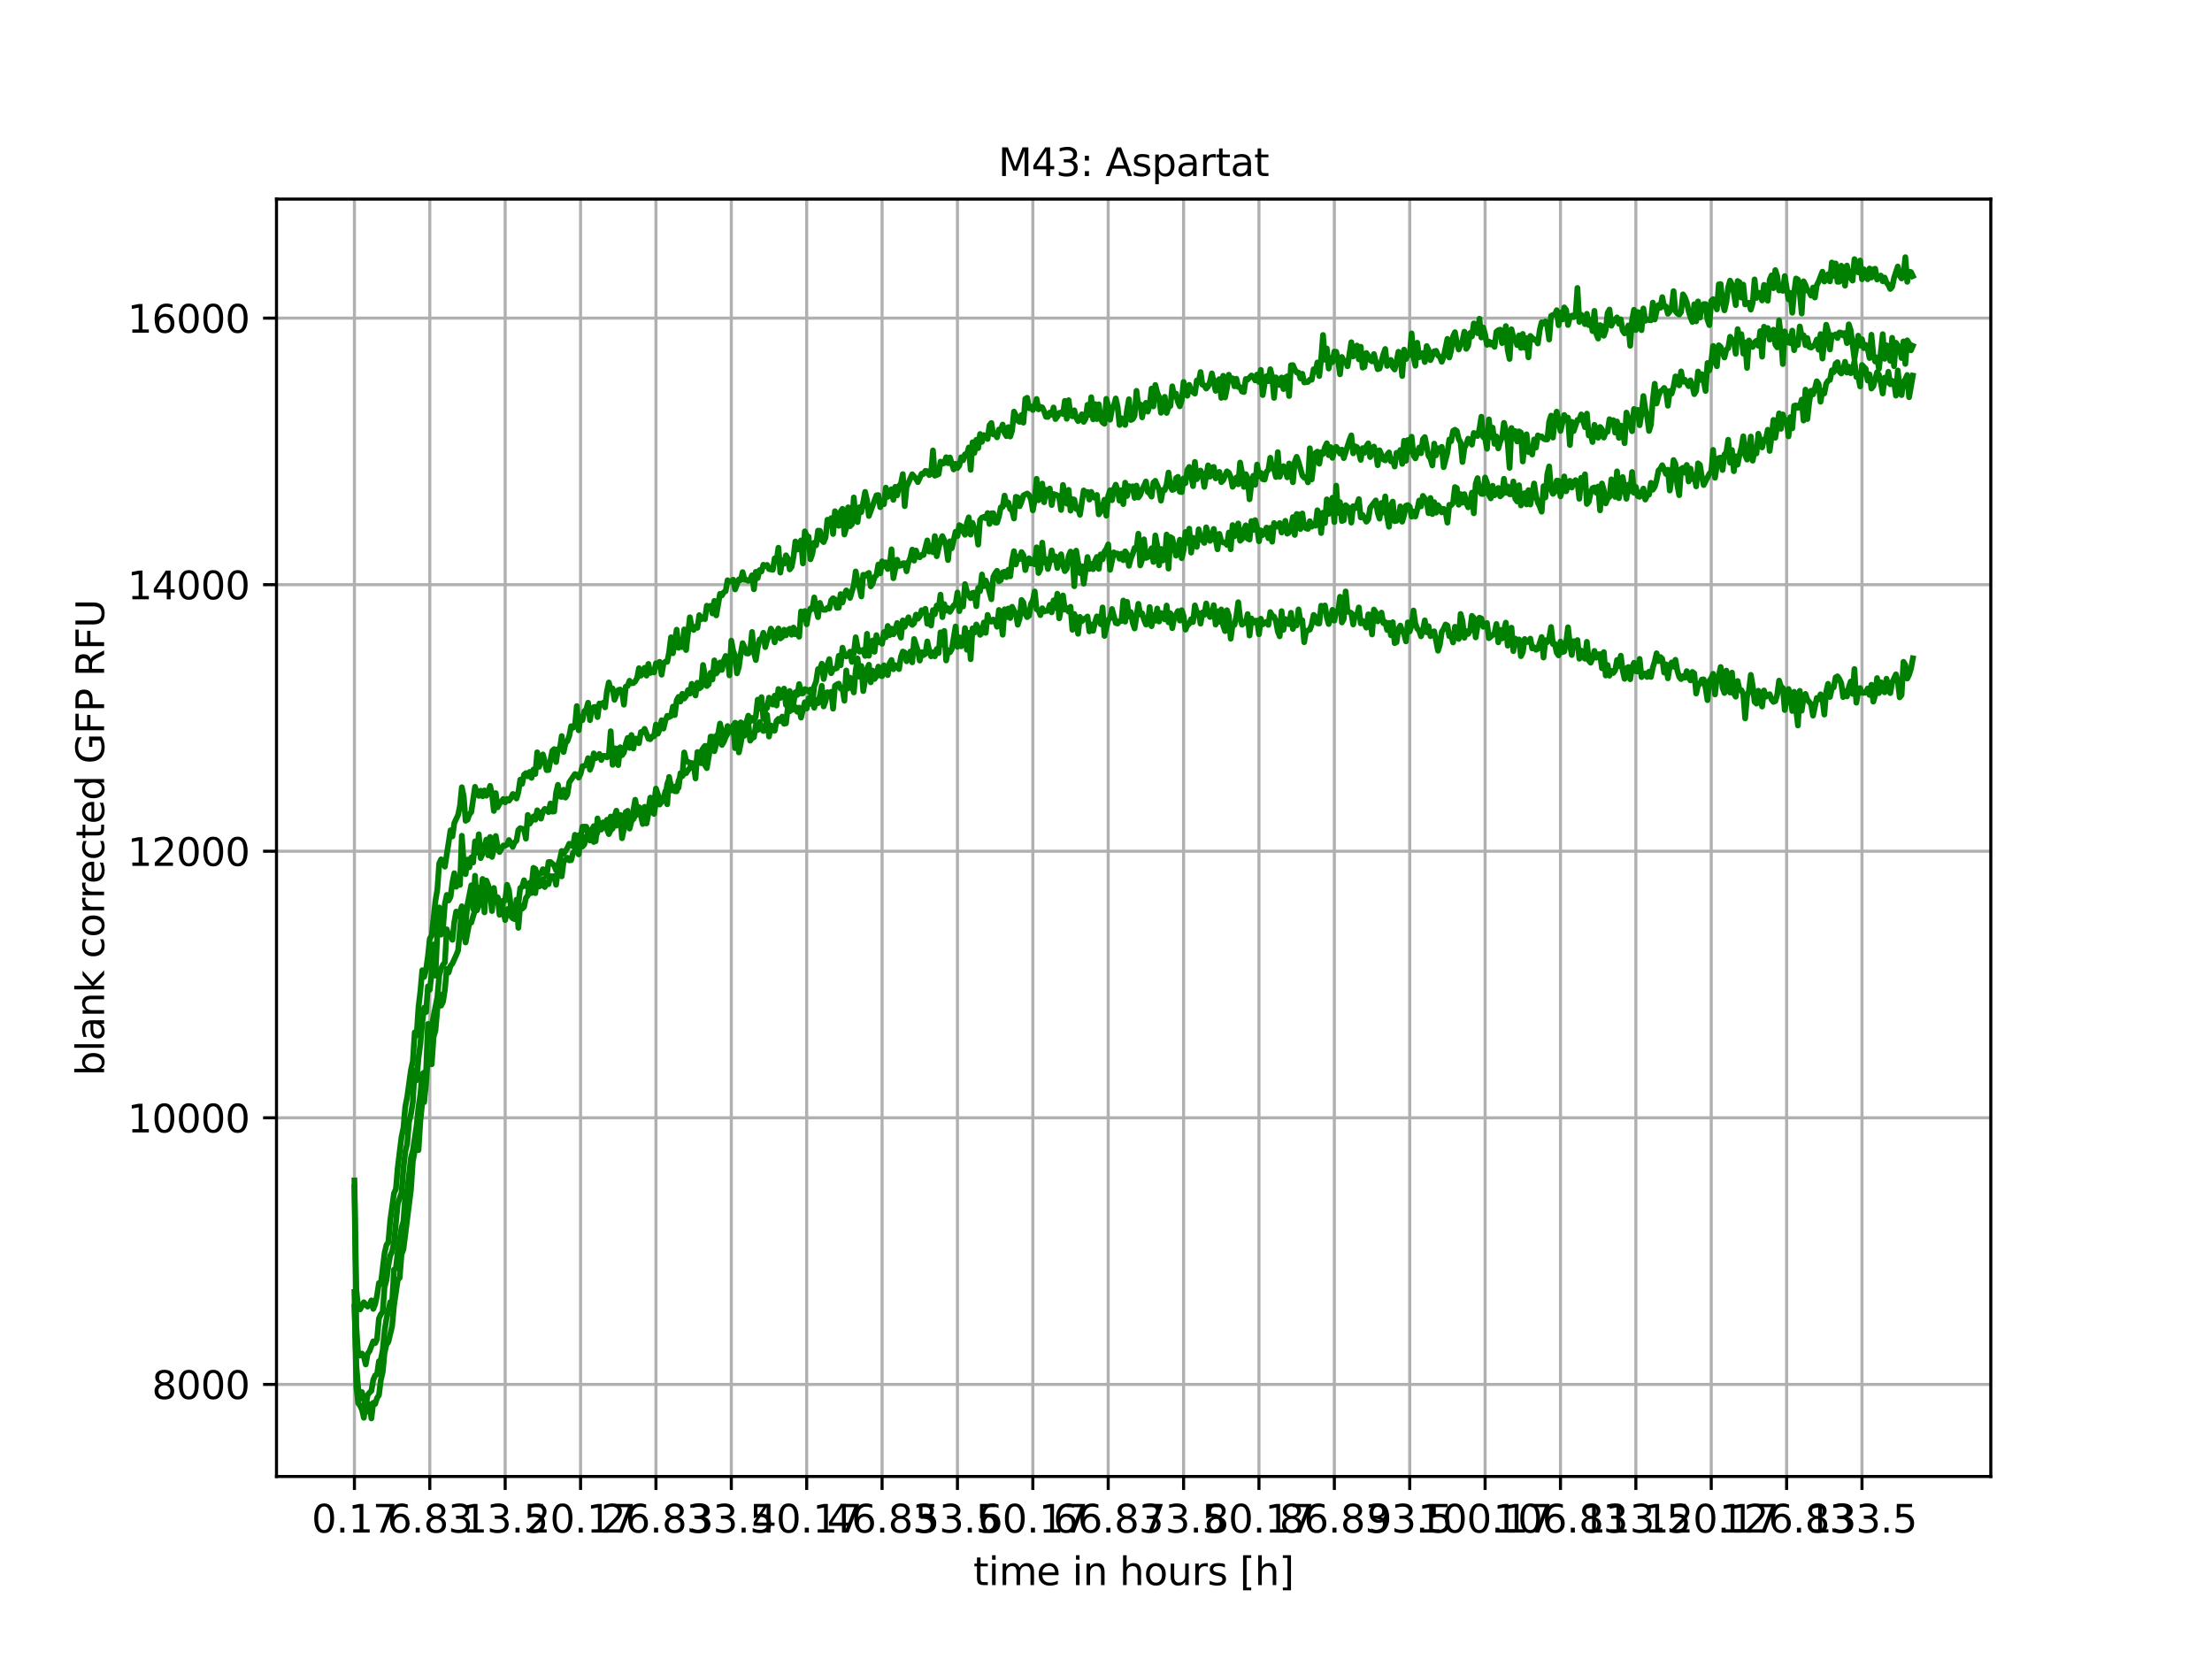<?xml version="1.0" encoding="utf-8" standalone="no"?>
<!DOCTYPE svg PUBLIC "-//W3C//DTD SVG 1.1//EN"
  "http://www.w3.org/Graphics/SVG/1.1/DTD/svg11.dtd">
<svg xmlns:xlink="http://www.w3.org/1999/xlink" width="576pt" height="432pt" viewBox="0 0 576 432" xmlns="http://www.w3.org/2000/svg" version="1.1">
 <defs>
  <style type="text/css">*{stroke-linejoin: round; stroke-linecap: butt}</style>
 </defs>
 <g id="figure_1">
  <g id="patch_1">
   <path d="M 0 432 
L 576 432 
L 576 0 
L 0 0 
z
" style="fill: #ffffff"/>
  </g>
  <g id="axes_1">
   <g id="patch_2">
    <path d="M 72 384.48 
L 518.4 384.48 
L 518.4 51.84 
L 72 51.84 
z
" style="fill: #ffffff"/>
   </g>
   <g id="matplotlib.axis_1">
    <g id="xtick_1">
     <g id="line2d_1">
      <path d="M 92.291 384.48 
L 92.291 51.84 
" clip-path="url(#p1f7bb5f098)" style="fill: none; stroke: #b0b0b0; stroke-width: 0.8; stroke-linecap: square"/>
     </g>
     <g id="line2d_2">
      <defs>
       <path id="ma1ecaa3e89" d="M 0 0 
L 0 3.5 
" style="stroke: #000000; stroke-width: 0.8"/>
      </defs>
      <g>
       <use xlink:href="#ma1ecaa3e89" x="92.291" y="384.48" style="stroke: #000000; stroke-width: 0.8"/>
      </g>
     </g>
     <g id="text_1">
      <!-- 0.17 -->
      <g transform="translate(81.158 399.078) scale(0.1 -0.1)">
       <defs>
        <path id="DejaVuSans-30" d="M 2034 4250 
Q 1547 4250 1301 3770 
Q 1056 3291 1056 2328 
Q 1056 1369 1301 889 
Q 1547 409 2034 409 
Q 2525 409 2770 889 
Q 3016 1369 3016 2328 
Q 3016 3291 2770 3770 
Q 2525 4250 2034 4250 
z
M 2034 4750 
Q 2819 4750 3233 4129 
Q 3647 3509 3647 2328 
Q 3647 1150 3233 529 
Q 2819 -91 2034 -91 
Q 1250 -91 836 529 
Q 422 1150 422 2328 
Q 422 3509 836 4129 
Q 1250 4750 2034 4750 
z
" transform="scale(0.016)"/>
        <path id="DejaVuSans-2e" d="M 684 794 
L 1344 794 
L 1344 0 
L 684 0 
L 684 794 
z
" transform="scale(0.016)"/>
        <path id="DejaVuSans-31" d="M 794 531 
L 1825 531 
L 1825 4091 
L 703 3866 
L 703 4441 
L 1819 4666 
L 2450 4666 
L 2450 531 
L 3481 531 
L 3481 0 
L 794 0 
L 794 531 
z
" transform="scale(0.016)"/>
        <path id="DejaVuSans-37" d="M 525 4666 
L 3525 4666 
L 3525 4397 
L 1831 0 
L 1172 0 
L 2766 4134 
L 525 4134 
L 525 4666 
z
" transform="scale(0.016)"/>
       </defs>
       <use xlink:href="#DejaVuSans-30"/>
       <use xlink:href="#DejaVuSans-2e" x="63.623"/>
       <use xlink:href="#DejaVuSans-31" x="95.41"/>
       <use xlink:href="#DejaVuSans-37" x="159.033"/>
      </g>
     </g>
    </g>
    <g id="xtick_2">
     <g id="line2d_3">
      <path d="M 111.919 384.48 
L 111.919 51.84 
" clip-path="url(#p1f7bb5f098)" style="fill: none; stroke: #b0b0b0; stroke-width: 0.8; stroke-linecap: square"/>
     </g>
     <g id="line2d_4">
      <g>
       <use xlink:href="#ma1ecaa3e89" x="111.919" y="384.48" style="stroke: #000000; stroke-width: 0.8"/>
      </g>
     </g>
     <g id="text_2">
      <!-- 6.83 -->
      <g transform="translate(100.787 399.078) scale(0.1 -0.1)">
       <defs>
        <path id="DejaVuSans-36" d="M 2113 2584 
Q 1688 2584 1439 2293 
Q 1191 2003 1191 1497 
Q 1191 994 1439 701 
Q 1688 409 2113 409 
Q 2538 409 2786 701 
Q 3034 994 3034 1497 
Q 3034 2003 2786 2293 
Q 2538 2584 2113 2584 
z
M 3366 4563 
L 3366 3988 
Q 3128 4100 2886 4159 
Q 2644 4219 2406 4219 
Q 1781 4219 1451 3797 
Q 1122 3375 1075 2522 
Q 1259 2794 1537 2939 
Q 1816 3084 2150 3084 
Q 2853 3084 3261 2657 
Q 3669 2231 3669 1497 
Q 3669 778 3244 343 
Q 2819 -91 2113 -91 
Q 1303 -91 875 529 
Q 447 1150 447 2328 
Q 447 3434 972 4092 
Q 1497 4750 2381 4750 
Q 2619 4750 2861 4703 
Q 3103 4656 3366 4563 
z
" transform="scale(0.016)"/>
        <path id="DejaVuSans-38" d="M 2034 2216 
Q 1584 2216 1326 1975 
Q 1069 1734 1069 1313 
Q 1069 891 1326 650 
Q 1584 409 2034 409 
Q 2484 409 2743 651 
Q 3003 894 3003 1313 
Q 3003 1734 2745 1975 
Q 2488 2216 2034 2216 
z
M 1403 2484 
Q 997 2584 770 2862 
Q 544 3141 544 3541 
Q 544 4100 942 4425 
Q 1341 4750 2034 4750 
Q 2731 4750 3128 4425 
Q 3525 4100 3525 3541 
Q 3525 3141 3298 2862 
Q 3072 2584 2669 2484 
Q 3125 2378 3379 2068 
Q 3634 1759 3634 1313 
Q 3634 634 3220 271 
Q 2806 -91 2034 -91 
Q 1263 -91 848 271 
Q 434 634 434 1313 
Q 434 1759 690 2068 
Q 947 2378 1403 2484 
z
M 1172 3481 
Q 1172 3119 1398 2916 
Q 1625 2713 2034 2713 
Q 2441 2713 2670 2916 
Q 2900 3119 2900 3481 
Q 2900 3844 2670 4047 
Q 2441 4250 2034 4250 
Q 1625 4250 1398 4047 
Q 1172 3844 1172 3481 
z
" transform="scale(0.016)"/>
        <path id="DejaVuSans-33" d="M 2597 2516 
Q 3050 2419 3304 2112 
Q 3559 1806 3559 1356 
Q 3559 666 3084 287 
Q 2609 -91 1734 -91 
Q 1441 -91 1130 -33 
Q 819 25 488 141 
L 488 750 
Q 750 597 1062 519 
Q 1375 441 1716 441 
Q 2309 441 2620 675 
Q 2931 909 2931 1356 
Q 2931 1769 2642 2001 
Q 2353 2234 1838 2234 
L 1294 2234 
L 1294 2753 
L 1863 2753 
Q 2328 2753 2575 2939 
Q 2822 3125 2822 3475 
Q 2822 3834 2567 4026 
Q 2313 4219 1838 4219 
Q 1578 4219 1281 4162 
Q 984 4106 628 3988 
L 628 4550 
Q 988 4650 1302 4700 
Q 1616 4750 1894 4750 
Q 2613 4750 3031 4423 
Q 3450 4097 3450 3541 
Q 3450 3153 3228 2886 
Q 3006 2619 2597 2516 
z
" transform="scale(0.016)"/>
       </defs>
       <use xlink:href="#DejaVuSans-36"/>
       <use xlink:href="#DejaVuSans-2e" x="63.623"/>
       <use xlink:href="#DejaVuSans-38" x="95.41"/>
       <use xlink:href="#DejaVuSans-33" x="159.033"/>
      </g>
     </g>
    </g>
    <g id="xtick_3">
     <g id="line2d_5">
      <path d="M 131.548 384.48 
L 131.548 51.84 
" clip-path="url(#p1f7bb5f098)" style="fill: none; stroke: #b0b0b0; stroke-width: 0.8; stroke-linecap: square"/>
     </g>
     <g id="line2d_6">
      <g>
       <use xlink:href="#ma1ecaa3e89" x="131.548" y="384.48" style="stroke: #000000; stroke-width: 0.8"/>
      </g>
     </g>
     <g id="text_3">
      <!-- 13.5 -->
      <g transform="translate(120.415 399.078) scale(0.1 -0.1)">
       <defs>
        <path id="DejaVuSans-35" d="M 691 4666 
L 3169 4666 
L 3169 4134 
L 1269 4134 
L 1269 2991 
Q 1406 3038 1543 3061 
Q 1681 3084 1819 3084 
Q 2600 3084 3056 2656 
Q 3513 2228 3513 1497 
Q 3513 744 3044 326 
Q 2575 -91 1722 -91 
Q 1428 -91 1123 -41 
Q 819 9 494 109 
L 494 744 
Q 775 591 1075 516 
Q 1375 441 1709 441 
Q 2250 441 2565 725 
Q 2881 1009 2881 1497 
Q 2881 1984 2565 2268 
Q 2250 2553 1709 2553 
Q 1456 2553 1204 2497 
Q 953 2441 691 2322 
L 691 4666 
z
" transform="scale(0.016)"/>
       </defs>
       <use xlink:href="#DejaVuSans-31"/>
       <use xlink:href="#DejaVuSans-33" x="63.623"/>
       <use xlink:href="#DejaVuSans-2e" x="127.246"/>
       <use xlink:href="#DejaVuSans-35" x="159.033"/>
      </g>
     </g>
    </g>
    <g id="xtick_4">
     <g id="line2d_7">
      <path d="M 151.176 384.48 
L 151.176 51.84 
" clip-path="url(#p1f7bb5f098)" style="fill: none; stroke: #b0b0b0; stroke-width: 0.8; stroke-linecap: square"/>
     </g>
     <g id="line2d_8">
      <g>
       <use xlink:href="#ma1ecaa3e89" x="151.176" y="384.48" style="stroke: #000000; stroke-width: 0.8"/>
      </g>
     </g>
     <g id="text_4">
      <!-- 20.17 -->
      <g transform="translate(136.862 399.078) scale(0.1 -0.1)">
       <defs>
        <path id="DejaVuSans-32" d="M 1228 531 
L 3431 531 
L 3431 0 
L 469 0 
L 469 531 
Q 828 903 1448 1529 
Q 2069 2156 2228 2338 
Q 2531 2678 2651 2914 
Q 2772 3150 2772 3378 
Q 2772 3750 2511 3984 
Q 2250 4219 1831 4219 
Q 1534 4219 1204 4116 
Q 875 4013 500 3803 
L 500 4441 
Q 881 4594 1212 4672 
Q 1544 4750 1819 4750 
Q 2544 4750 2975 4387 
Q 3406 4025 3406 3419 
Q 3406 3131 3298 2873 
Q 3191 2616 2906 2266 
Q 2828 2175 2409 1742 
Q 1991 1309 1228 531 
z
" transform="scale(0.016)"/>
       </defs>
       <use xlink:href="#DejaVuSans-32"/>
       <use xlink:href="#DejaVuSans-30" x="63.623"/>
       <use xlink:href="#DejaVuSans-2e" x="127.246"/>
       <use xlink:href="#DejaVuSans-31" x="159.033"/>
       <use xlink:href="#DejaVuSans-37" x="222.656"/>
      </g>
     </g>
    </g>
    <g id="xtick_5">
     <g id="line2d_9">
      <path d="M 170.805 384.48 
L 170.805 51.84 
" clip-path="url(#p1f7bb5f098)" style="fill: none; stroke: #b0b0b0; stroke-width: 0.8; stroke-linecap: square"/>
     </g>
     <g id="line2d_10">
      <g>
       <use xlink:href="#ma1ecaa3e89" x="170.805" y="384.48" style="stroke: #000000; stroke-width: 0.8"/>
      </g>
     </g>
     <g id="text_5">
      <!-- 26.83 -->
      <g transform="translate(156.491 399.078) scale(0.1 -0.1)">
       <use xlink:href="#DejaVuSans-32"/>
       <use xlink:href="#DejaVuSans-36" x="63.623"/>
       <use xlink:href="#DejaVuSans-2e" x="127.246"/>
       <use xlink:href="#DejaVuSans-38" x="159.033"/>
       <use xlink:href="#DejaVuSans-33" x="222.656"/>
      </g>
     </g>
    </g>
    <g id="xtick_6">
     <g id="line2d_11">
      <path d="M 190.433 384.48 
L 190.433 51.84 
" clip-path="url(#p1f7bb5f098)" style="fill: none; stroke: #b0b0b0; stroke-width: 0.8; stroke-linecap: square"/>
     </g>
     <g id="line2d_12">
      <g>
       <use xlink:href="#ma1ecaa3e89" x="190.433" y="384.48" style="stroke: #000000; stroke-width: 0.8"/>
      </g>
     </g>
     <g id="text_6">
      <!-- 33.5 -->
      <g transform="translate(179.3 399.078) scale(0.1 -0.1)">
       <use xlink:href="#DejaVuSans-33"/>
       <use xlink:href="#DejaVuSans-33" x="63.623"/>
       <use xlink:href="#DejaVuSans-2e" x="127.246"/>
       <use xlink:href="#DejaVuSans-35" x="159.033"/>
      </g>
     </g>
    </g>
    <g id="xtick_7">
     <g id="line2d_13">
      <path d="M 210.062 384.48 
L 210.062 51.84 
" clip-path="url(#p1f7bb5f098)" style="fill: none; stroke: #b0b0b0; stroke-width: 0.8; stroke-linecap: square"/>
     </g>
     <g id="line2d_14">
      <g>
       <use xlink:href="#ma1ecaa3e89" x="210.062" y="384.48" style="stroke: #000000; stroke-width: 0.8"/>
      </g>
     </g>
     <g id="text_7">
      <!-- 40.17 -->
      <g transform="translate(195.748 399.078) scale(0.1 -0.1)">
       <defs>
        <path id="DejaVuSans-34" d="M 2419 4116 
L 825 1625 
L 2419 1625 
L 2419 4116 
z
M 2253 4666 
L 3047 4666 
L 3047 1625 
L 3713 1625 
L 3713 1100 
L 3047 1100 
L 3047 0 
L 2419 0 
L 2419 1100 
L 313 1100 
L 313 1709 
L 2253 4666 
z
" transform="scale(0.016)"/>
       </defs>
       <use xlink:href="#DejaVuSans-34"/>
       <use xlink:href="#DejaVuSans-30" x="63.623"/>
       <use xlink:href="#DejaVuSans-2e" x="127.246"/>
       <use xlink:href="#DejaVuSans-31" x="159.033"/>
       <use xlink:href="#DejaVuSans-37" x="222.656"/>
      </g>
     </g>
    </g>
    <g id="xtick_8">
     <g id="line2d_15">
      <path d="M 229.69 384.48 
L 229.69 51.84 
" clip-path="url(#p1f7bb5f098)" style="fill: none; stroke: #b0b0b0; stroke-width: 0.8; stroke-linecap: square"/>
     </g>
     <g id="line2d_16">
      <g>
       <use xlink:href="#ma1ecaa3e89" x="229.69" y="384.48" style="stroke: #000000; stroke-width: 0.8"/>
      </g>
     </g>
     <g id="text_8">
      <!-- 46.83 -->
      <g transform="translate(215.376 399.078) scale(0.1 -0.1)">
       <use xlink:href="#DejaVuSans-34"/>
       <use xlink:href="#DejaVuSans-36" x="63.623"/>
       <use xlink:href="#DejaVuSans-2e" x="127.246"/>
       <use xlink:href="#DejaVuSans-38" x="159.033"/>
       <use xlink:href="#DejaVuSans-33" x="222.656"/>
      </g>
     </g>
    </g>
    <g id="xtick_9">
     <g id="line2d_17">
      <path d="M 249.319 384.48 
L 249.319 51.84 
" clip-path="url(#p1f7bb5f098)" style="fill: none; stroke: #b0b0b0; stroke-width: 0.8; stroke-linecap: square"/>
     </g>
     <g id="line2d_18">
      <g>
       <use xlink:href="#ma1ecaa3e89" x="249.319" y="384.48" style="stroke: #000000; stroke-width: 0.8"/>
      </g>
     </g>
     <g id="text_9">
      <!-- 53.5 -->
      <g transform="translate(238.186 399.078) scale(0.1 -0.1)">
       <use xlink:href="#DejaVuSans-35"/>
       <use xlink:href="#DejaVuSans-33" x="63.623"/>
       <use xlink:href="#DejaVuSans-2e" x="127.246"/>
       <use xlink:href="#DejaVuSans-35" x="159.033"/>
      </g>
     </g>
    </g>
    <g id="xtick_10">
     <g id="line2d_19">
      <path d="M 268.947 384.48 
L 268.947 51.84 
" clip-path="url(#p1f7bb5f098)" style="fill: none; stroke: #b0b0b0; stroke-width: 0.8; stroke-linecap: square"/>
     </g>
     <g id="line2d_20">
      <g>
       <use xlink:href="#ma1ecaa3e89" x="268.947" y="384.48" style="stroke: #000000; stroke-width: 0.8"/>
      </g>
     </g>
     <g id="text_10">
      <!-- 60.17 -->
      <g transform="translate(254.633 399.078) scale(0.1 -0.1)">
       <use xlink:href="#DejaVuSans-36"/>
       <use xlink:href="#DejaVuSans-30" x="63.623"/>
       <use xlink:href="#DejaVuSans-2e" x="127.246"/>
       <use xlink:href="#DejaVuSans-31" x="159.033"/>
       <use xlink:href="#DejaVuSans-37" x="222.656"/>
      </g>
     </g>
    </g>
    <g id="xtick_11">
     <g id="line2d_21">
      <path d="M 288.575 384.48 
L 288.575 51.84 
" clip-path="url(#p1f7bb5f098)" style="fill: none; stroke: #b0b0b0; stroke-width: 0.8; stroke-linecap: square"/>
     </g>
     <g id="line2d_22">
      <g>
       <use xlink:href="#ma1ecaa3e89" x="288.575" y="384.48" style="stroke: #000000; stroke-width: 0.8"/>
      </g>
     </g>
     <g id="text_11">
      <!-- 66.83 -->
      <g transform="translate(274.261 399.078) scale(0.1 -0.1)">
       <use xlink:href="#DejaVuSans-36"/>
       <use xlink:href="#DejaVuSans-36" x="63.623"/>
       <use xlink:href="#DejaVuSans-2e" x="127.246"/>
       <use xlink:href="#DejaVuSans-38" x="159.033"/>
       <use xlink:href="#DejaVuSans-33" x="222.656"/>
      </g>
     </g>
    </g>
    <g id="xtick_12">
     <g id="line2d_23">
      <path d="M 308.204 384.48 
L 308.204 51.84 
" clip-path="url(#p1f7bb5f098)" style="fill: none; stroke: #b0b0b0; stroke-width: 0.8; stroke-linecap: square"/>
     </g>
     <g id="line2d_24">
      <g>
       <use xlink:href="#ma1ecaa3e89" x="308.204" y="384.48" style="stroke: #000000; stroke-width: 0.8"/>
      </g>
     </g>
     <g id="text_12">
      <!-- 73.5 -->
      <g transform="translate(297.071 399.078) scale(0.1 -0.1)">
       <use xlink:href="#DejaVuSans-37"/>
       <use xlink:href="#DejaVuSans-33" x="63.623"/>
       <use xlink:href="#DejaVuSans-2e" x="127.246"/>
       <use xlink:href="#DejaVuSans-35" x="159.033"/>
      </g>
     </g>
    </g>
    <g id="xtick_13">
     <g id="line2d_25">
      <path d="M 327.832 384.48 
L 327.832 51.84 
" clip-path="url(#p1f7bb5f098)" style="fill: none; stroke: #b0b0b0; stroke-width: 0.8; stroke-linecap: square"/>
     </g>
     <g id="line2d_26">
      <g>
       <use xlink:href="#ma1ecaa3e89" x="327.832" y="384.48" style="stroke: #000000; stroke-width: 0.8"/>
      </g>
     </g>
     <g id="text_13">
      <!-- 80.17 -->
      <g transform="translate(313.518 399.078) scale(0.1 -0.1)">
       <use xlink:href="#DejaVuSans-38"/>
       <use xlink:href="#DejaVuSans-30" x="63.623"/>
       <use xlink:href="#DejaVuSans-2e" x="127.246"/>
       <use xlink:href="#DejaVuSans-31" x="159.033"/>
       <use xlink:href="#DejaVuSans-37" x="222.656"/>
      </g>
     </g>
    </g>
    <g id="xtick_14">
     <g id="line2d_27">
      <path d="M 347.461 384.48 
L 347.461 51.84 
" clip-path="url(#p1f7bb5f098)" style="fill: none; stroke: #b0b0b0; stroke-width: 0.8; stroke-linecap: square"/>
     </g>
     <g id="line2d_28">
      <g>
       <use xlink:href="#ma1ecaa3e89" x="347.461" y="384.48" style="stroke: #000000; stroke-width: 0.8"/>
      </g>
     </g>
     <g id="text_14">
      <!-- 86.83 -->
      <g transform="translate(333.147 399.078) scale(0.1 -0.1)">
       <use xlink:href="#DejaVuSans-38"/>
       <use xlink:href="#DejaVuSans-36" x="63.623"/>
       <use xlink:href="#DejaVuSans-2e" x="127.246"/>
       <use xlink:href="#DejaVuSans-38" x="159.033"/>
       <use xlink:href="#DejaVuSans-33" x="222.656"/>
      </g>
     </g>
    </g>
    <g id="xtick_15">
     <g id="line2d_29">
      <path d="M 367.089 384.48 
L 367.089 51.84 
" clip-path="url(#p1f7bb5f098)" style="fill: none; stroke: #b0b0b0; stroke-width: 0.8; stroke-linecap: square"/>
     </g>
     <g id="line2d_30">
      <g>
       <use xlink:href="#ma1ecaa3e89" x="367.089" y="384.48" style="stroke: #000000; stroke-width: 0.8"/>
      </g>
     </g>
     <g id="text_15">
      <!-- 93.5 -->
      <g transform="translate(355.956 399.078) scale(0.1 -0.1)">
       <defs>
        <path id="DejaVuSans-39" d="M 703 97 
L 703 672 
Q 941 559 1184 500 
Q 1428 441 1663 441 
Q 2288 441 2617 861 
Q 2947 1281 2994 2138 
Q 2813 1869 2534 1725 
Q 2256 1581 1919 1581 
Q 1219 1581 811 2004 
Q 403 2428 403 3163 
Q 403 3881 828 4315 
Q 1253 4750 1959 4750 
Q 2769 4750 3195 4129 
Q 3622 3509 3622 2328 
Q 3622 1225 3098 567 
Q 2575 -91 1691 -91 
Q 1453 -91 1209 -44 
Q 966 3 703 97 
z
M 1959 2075 
Q 2384 2075 2632 2365 
Q 2881 2656 2881 3163 
Q 2881 3666 2632 3958 
Q 2384 4250 1959 4250 
Q 1534 4250 1286 3958 
Q 1038 3666 1038 3163 
Q 1038 2656 1286 2365 
Q 1534 2075 1959 2075 
z
" transform="scale(0.016)"/>
       </defs>
       <use xlink:href="#DejaVuSans-39"/>
       <use xlink:href="#DejaVuSans-33" x="63.623"/>
       <use xlink:href="#DejaVuSans-2e" x="127.246"/>
       <use xlink:href="#DejaVuSans-35" x="159.033"/>
      </g>
     </g>
    </g>
    <g id="xtick_16">
     <g id="line2d_31">
      <path d="M 386.718 384.48 
L 386.718 51.84 
" clip-path="url(#p1f7bb5f098)" style="fill: none; stroke: #b0b0b0; stroke-width: 0.8; stroke-linecap: square"/>
     </g>
     <g id="line2d_32">
      <g>
       <use xlink:href="#ma1ecaa3e89" x="386.718" y="384.48" style="stroke: #000000; stroke-width: 0.8"/>
      </g>
     </g>
     <g id="text_16">
      <!-- 100.17 -->
      <g transform="translate(369.222 399.078) scale(0.1 -0.1)">
       <use xlink:href="#DejaVuSans-31"/>
       <use xlink:href="#DejaVuSans-30" x="63.623"/>
       <use xlink:href="#DejaVuSans-30" x="127.246"/>
       <use xlink:href="#DejaVuSans-2e" x="190.869"/>
       <use xlink:href="#DejaVuSans-31" x="222.656"/>
       <use xlink:href="#DejaVuSans-37" x="286.279"/>
      </g>
     </g>
    </g>
    <g id="xtick_17">
     <g id="line2d_33">
      <path d="M 406.346 384.48 
L 406.346 51.84 
" clip-path="url(#p1f7bb5f098)" style="fill: none; stroke: #b0b0b0; stroke-width: 0.8; stroke-linecap: square"/>
     </g>
     <g id="line2d_34">
      <g>
       <use xlink:href="#ma1ecaa3e89" x="406.346" y="384.48" style="stroke: #000000; stroke-width: 0.8"/>
      </g>
     </g>
     <g id="text_17">
      <!-- 106.83 -->
      <g transform="translate(388.851 399.078) scale(0.1 -0.1)">
       <use xlink:href="#DejaVuSans-31"/>
       <use xlink:href="#DejaVuSans-30" x="63.623"/>
       <use xlink:href="#DejaVuSans-36" x="127.246"/>
       <use xlink:href="#DejaVuSans-2e" x="190.869"/>
       <use xlink:href="#DejaVuSans-38" x="222.656"/>
       <use xlink:href="#DejaVuSans-33" x="286.279"/>
      </g>
     </g>
    </g>
    <g id="xtick_18">
     <g id="line2d_35">
      <path d="M 425.975 384.48 
L 425.975 51.84 
" clip-path="url(#p1f7bb5f098)" style="fill: none; stroke: #b0b0b0; stroke-width: 0.8; stroke-linecap: square"/>
     </g>
     <g id="line2d_36">
      <g>
       <use xlink:href="#ma1ecaa3e89" x="425.975" y="384.48" style="stroke: #000000; stroke-width: 0.8"/>
      </g>
     </g>
     <g id="text_18">
      <!-- 113.5 -->
      <g transform="translate(411.66 399.078) scale(0.1 -0.1)">
       <use xlink:href="#DejaVuSans-31"/>
       <use xlink:href="#DejaVuSans-31" x="63.623"/>
       <use xlink:href="#DejaVuSans-33" x="127.246"/>
       <use xlink:href="#DejaVuSans-2e" x="190.869"/>
       <use xlink:href="#DejaVuSans-35" x="222.656"/>
      </g>
     </g>
    </g>
    <g id="xtick_19">
     <g id="line2d_37">
      <path d="M 445.603 384.48 
L 445.603 51.84 
" clip-path="url(#p1f7bb5f098)" style="fill: none; stroke: #b0b0b0; stroke-width: 0.8; stroke-linecap: square"/>
     </g>
     <g id="line2d_38">
      <g>
       <use xlink:href="#ma1ecaa3e89" x="445.603" y="384.48" style="stroke: #000000; stroke-width: 0.8"/>
      </g>
     </g>
     <g id="text_19">
      <!-- 120.17 -->
      <g transform="translate(428.108 399.078) scale(0.1 -0.1)">
       <use xlink:href="#DejaVuSans-31"/>
       <use xlink:href="#DejaVuSans-32" x="63.623"/>
       <use xlink:href="#DejaVuSans-30" x="127.246"/>
       <use xlink:href="#DejaVuSans-2e" x="190.869"/>
       <use xlink:href="#DejaVuSans-31" x="222.656"/>
       <use xlink:href="#DejaVuSans-37" x="286.279"/>
      </g>
     </g>
    </g>
    <g id="xtick_20">
     <g id="line2d_39">
      <path d="M 465.231 384.48 
L 465.231 51.84 
" clip-path="url(#p1f7bb5f098)" style="fill: none; stroke: #b0b0b0; stroke-width: 0.8; stroke-linecap: square"/>
     </g>
     <g id="line2d_40">
      <g>
       <use xlink:href="#ma1ecaa3e89" x="465.231" y="384.48" style="stroke: #000000; stroke-width: 0.8"/>
      </g>
     </g>
     <g id="text_20">
      <!-- 126.83 -->
      <g transform="translate(447.736 399.078) scale(0.1 -0.1)">
       <use xlink:href="#DejaVuSans-31"/>
       <use xlink:href="#DejaVuSans-32" x="63.623"/>
       <use xlink:href="#DejaVuSans-36" x="127.246"/>
       <use xlink:href="#DejaVuSans-2e" x="190.869"/>
       <use xlink:href="#DejaVuSans-38" x="222.656"/>
       <use xlink:href="#DejaVuSans-33" x="286.279"/>
      </g>
     </g>
    </g>
    <g id="xtick_21">
     <g id="line2d_41">
      <path d="M 484.86 384.48 
L 484.86 51.84 
" clip-path="url(#p1f7bb5f098)" style="fill: none; stroke: #b0b0b0; stroke-width: 0.8; stroke-linecap: square"/>
     </g>
     <g id="line2d_42">
      <g>
       <use xlink:href="#ma1ecaa3e89" x="484.86" y="384.48" style="stroke: #000000; stroke-width: 0.8"/>
      </g>
     </g>
     <g id="text_21">
      <!-- 133.5 -->
      <g transform="translate(470.546 399.078) scale(0.1 -0.1)">
       <use xlink:href="#DejaVuSans-31"/>
       <use xlink:href="#DejaVuSans-33" x="63.623"/>
       <use xlink:href="#DejaVuSans-33" x="127.246"/>
       <use xlink:href="#DejaVuSans-2e" x="190.869"/>
       <use xlink:href="#DejaVuSans-35" x="222.656"/>
      </g>
     </g>
    </g>
    <g id="text_22">
     <!-- time in hours [h] -->
     <g transform="translate(253.452 412.757) scale(0.1 -0.1)">
      <defs>
       <path id="DejaVuSans-74" d="M 1172 4494 
L 1172 3500 
L 2356 3500 
L 2356 3053 
L 1172 3053 
L 1172 1153 
Q 1172 725 1289 603 
Q 1406 481 1766 481 
L 2356 481 
L 2356 0 
L 1766 0 
Q 1100 0 847 248 
Q 594 497 594 1153 
L 594 3053 
L 172 3053 
L 172 3500 
L 594 3500 
L 594 4494 
L 1172 4494 
z
" transform="scale(0.016)"/>
       <path id="DejaVuSans-69" d="M 603 3500 
L 1178 3500 
L 1178 0 
L 603 0 
L 603 3500 
z
M 603 4863 
L 1178 4863 
L 1178 4134 
L 603 4134 
L 603 4863 
z
" transform="scale(0.016)"/>
       <path id="DejaVuSans-6d" d="M 3328 2828 
Q 3544 3216 3844 3400 
Q 4144 3584 4550 3584 
Q 5097 3584 5394 3201 
Q 5691 2819 5691 2113 
L 5691 0 
L 5113 0 
L 5113 2094 
Q 5113 2597 4934 2840 
Q 4756 3084 4391 3084 
Q 3944 3084 3684 2787 
Q 3425 2491 3425 1978 
L 3425 0 
L 2847 0 
L 2847 2094 
Q 2847 2600 2669 2842 
Q 2491 3084 2119 3084 
Q 1678 3084 1418 2786 
Q 1159 2488 1159 1978 
L 1159 0 
L 581 0 
L 581 3500 
L 1159 3500 
L 1159 2956 
Q 1356 3278 1631 3431 
Q 1906 3584 2284 3584 
Q 2666 3584 2933 3390 
Q 3200 3197 3328 2828 
z
" transform="scale(0.016)"/>
       <path id="DejaVuSans-65" d="M 3597 1894 
L 3597 1613 
L 953 1613 
Q 991 1019 1311 708 
Q 1631 397 2203 397 
Q 2534 397 2845 478 
Q 3156 559 3463 722 
L 3463 178 
Q 3153 47 2828 -22 
Q 2503 -91 2169 -91 
Q 1331 -91 842 396 
Q 353 884 353 1716 
Q 353 2575 817 3079 
Q 1281 3584 2069 3584 
Q 2775 3584 3186 3129 
Q 3597 2675 3597 1894 
z
M 3022 2063 
Q 3016 2534 2758 2815 
Q 2500 3097 2075 3097 
Q 1594 3097 1305 2825 
Q 1016 2553 972 2059 
L 3022 2063 
z
" transform="scale(0.016)"/>
       <path id="DejaVuSans-20" transform="scale(0.016)"/>
       <path id="DejaVuSans-6e" d="M 3513 2113 
L 3513 0 
L 2938 0 
L 2938 2094 
Q 2938 2591 2744 2837 
Q 2550 3084 2163 3084 
Q 1697 3084 1428 2787 
Q 1159 2491 1159 1978 
L 1159 0 
L 581 0 
L 581 3500 
L 1159 3500 
L 1159 2956 
Q 1366 3272 1645 3428 
Q 1925 3584 2291 3584 
Q 2894 3584 3203 3211 
Q 3513 2838 3513 2113 
z
" transform="scale(0.016)"/>
       <path id="DejaVuSans-68" d="M 3513 2113 
L 3513 0 
L 2938 0 
L 2938 2094 
Q 2938 2591 2744 2837 
Q 2550 3084 2163 3084 
Q 1697 3084 1428 2787 
Q 1159 2491 1159 1978 
L 1159 0 
L 581 0 
L 581 4863 
L 1159 4863 
L 1159 2956 
Q 1366 3272 1645 3428 
Q 1925 3584 2291 3584 
Q 2894 3584 3203 3211 
Q 3513 2838 3513 2113 
z
" transform="scale(0.016)"/>
       <path id="DejaVuSans-6f" d="M 1959 3097 
Q 1497 3097 1228 2736 
Q 959 2375 959 1747 
Q 959 1119 1226 758 
Q 1494 397 1959 397 
Q 2419 397 2687 759 
Q 2956 1122 2956 1747 
Q 2956 2369 2687 2733 
Q 2419 3097 1959 3097 
z
M 1959 3584 
Q 2709 3584 3137 3096 
Q 3566 2609 3566 1747 
Q 3566 888 3137 398 
Q 2709 -91 1959 -91 
Q 1206 -91 779 398 
Q 353 888 353 1747 
Q 353 2609 779 3096 
Q 1206 3584 1959 3584 
z
" transform="scale(0.016)"/>
       <path id="DejaVuSans-75" d="M 544 1381 
L 544 3500 
L 1119 3500 
L 1119 1403 
Q 1119 906 1312 657 
Q 1506 409 1894 409 
Q 2359 409 2629 706 
Q 2900 1003 2900 1516 
L 2900 3500 
L 3475 3500 
L 3475 0 
L 2900 0 
L 2900 538 
Q 2691 219 2414 64 
Q 2138 -91 1772 -91 
Q 1169 -91 856 284 
Q 544 659 544 1381 
z
M 1991 3584 
L 1991 3584 
z
" transform="scale(0.016)"/>
       <path id="DejaVuSans-72" d="M 2631 2963 
Q 2534 3019 2420 3045 
Q 2306 3072 2169 3072 
Q 1681 3072 1420 2755 
Q 1159 2438 1159 1844 
L 1159 0 
L 581 0 
L 581 3500 
L 1159 3500 
L 1159 2956 
Q 1341 3275 1631 3429 
Q 1922 3584 2338 3584 
Q 2397 3584 2469 3576 
Q 2541 3569 2628 3553 
L 2631 2963 
z
" transform="scale(0.016)"/>
       <path id="DejaVuSans-73" d="M 2834 3397 
L 2834 2853 
Q 2591 2978 2328 3040 
Q 2066 3103 1784 3103 
Q 1356 3103 1142 2972 
Q 928 2841 928 2578 
Q 928 2378 1081 2264 
Q 1234 2150 1697 2047 
L 1894 2003 
Q 2506 1872 2764 1633 
Q 3022 1394 3022 966 
Q 3022 478 2636 193 
Q 2250 -91 1575 -91 
Q 1294 -91 989 -36 
Q 684 19 347 128 
L 347 722 
Q 666 556 975 473 
Q 1284 391 1588 391 
Q 1994 391 2212 530 
Q 2431 669 2431 922 
Q 2431 1156 2273 1281 
Q 2116 1406 1581 1522 
L 1381 1569 
Q 847 1681 609 1914 
Q 372 2147 372 2553 
Q 372 3047 722 3315 
Q 1072 3584 1716 3584 
Q 2034 3584 2315 3537 
Q 2597 3491 2834 3397 
z
" transform="scale(0.016)"/>
       <path id="DejaVuSans-5b" d="M 550 4863 
L 1875 4863 
L 1875 4416 
L 1125 4416 
L 1125 -397 
L 1875 -397 
L 1875 -844 
L 550 -844 
L 550 4863 
z
" transform="scale(0.016)"/>
       <path id="DejaVuSans-5d" d="M 1947 4863 
L 1947 -844 
L 622 -844 
L 622 -397 
L 1369 -397 
L 1369 4416 
L 622 4416 
L 622 4863 
L 1947 4863 
z
" transform="scale(0.016)"/>
      </defs>
      <use xlink:href="#DejaVuSans-74"/>
      <use xlink:href="#DejaVuSans-69" x="39.209"/>
      <use xlink:href="#DejaVuSans-6d" x="66.992"/>
      <use xlink:href="#DejaVuSans-65" x="164.404"/>
      <use xlink:href="#DejaVuSans-20" x="225.928"/>
      <use xlink:href="#DejaVuSans-69" x="257.715"/>
      <use xlink:href="#DejaVuSans-6e" x="285.498"/>
      <use xlink:href="#DejaVuSans-20" x="348.877"/>
      <use xlink:href="#DejaVuSans-68" x="380.664"/>
      <use xlink:href="#DejaVuSans-6f" x="444.043"/>
      <use xlink:href="#DejaVuSans-75" x="505.225"/>
      <use xlink:href="#DejaVuSans-72" x="568.604"/>
      <use xlink:href="#DejaVuSans-73" x="609.717"/>
      <use xlink:href="#DejaVuSans-20" x="661.816"/>
      <use xlink:href="#DejaVuSans-5b" x="693.604"/>
      <use xlink:href="#DejaVuSans-68" x="732.617"/>
      <use xlink:href="#DejaVuSans-5d" x="795.996"/>
     </g>
    </g>
   </g>
   <g id="matplotlib.axis_2">
    <g id="ytick_1">
     <g id="line2d_43">
      <path d="M 72 360.492 
L 518.4 360.492 
" clip-path="url(#p1f7bb5f098)" style="fill: none; stroke: #b0b0b0; stroke-width: 0.8; stroke-linecap: square"/>
     </g>
     <g id="line2d_44">
      <defs>
       <path id="m4a05706b57" d="M 0 0 
L -3.5 0 
" style="stroke: #000000; stroke-width: 0.8"/>
      </defs>
      <g>
       <use xlink:href="#m4a05706b57" x="72" y="360.492" style="stroke: #000000; stroke-width: 0.8"/>
      </g>
     </g>
     <g id="text_23">
      <!-- 8000 -->
      <g transform="translate(39.55 364.291) scale(0.1 -0.1)">
       <use xlink:href="#DejaVuSans-38"/>
       <use xlink:href="#DejaVuSans-30" x="63.623"/>
       <use xlink:href="#DejaVuSans-30" x="127.246"/>
       <use xlink:href="#DejaVuSans-30" x="190.869"/>
      </g>
     </g>
    </g>
    <g id="ytick_2">
     <g id="line2d_45">
      <path d="M 72 291.078 
L 518.4 291.078 
" clip-path="url(#p1f7bb5f098)" style="fill: none; stroke: #b0b0b0; stroke-width: 0.8; stroke-linecap: square"/>
     </g>
     <g id="line2d_46">
      <g>
       <use xlink:href="#m4a05706b57" x="72" y="291.078" style="stroke: #000000; stroke-width: 0.8"/>
      </g>
     </g>
     <g id="text_24">
      <!-- 10000 -->
      <g transform="translate(33.188 294.877) scale(0.1 -0.1)">
       <use xlink:href="#DejaVuSans-31"/>
       <use xlink:href="#DejaVuSans-30" x="63.623"/>
       <use xlink:href="#DejaVuSans-30" x="127.246"/>
       <use xlink:href="#DejaVuSans-30" x="190.869"/>
       <use xlink:href="#DejaVuSans-30" x="254.492"/>
      </g>
     </g>
    </g>
    <g id="ytick_3">
     <g id="line2d_47">
      <path d="M 72 221.665 
L 518.4 221.665 
" clip-path="url(#p1f7bb5f098)" style="fill: none; stroke: #b0b0b0; stroke-width: 0.8; stroke-linecap: square"/>
     </g>
     <g id="line2d_48">
      <g>
       <use xlink:href="#m4a05706b57" x="72" y="221.665" style="stroke: #000000; stroke-width: 0.8"/>
      </g>
     </g>
     <g id="text_25">
      <!-- 12000 -->
      <g transform="translate(33.188 225.464) scale(0.1 -0.1)">
       <use xlink:href="#DejaVuSans-31"/>
       <use xlink:href="#DejaVuSans-32" x="63.623"/>
       <use xlink:href="#DejaVuSans-30" x="127.246"/>
       <use xlink:href="#DejaVuSans-30" x="190.869"/>
       <use xlink:href="#DejaVuSans-30" x="254.492"/>
      </g>
     </g>
    </g>
    <g id="ytick_4">
     <g id="line2d_49">
      <path d="M 72 152.251 
L 518.4 152.251 
" clip-path="url(#p1f7bb5f098)" style="fill: none; stroke: #b0b0b0; stroke-width: 0.8; stroke-linecap: square"/>
     </g>
     <g id="line2d_50">
      <g>
       <use xlink:href="#m4a05706b57" x="72" y="152.251" style="stroke: #000000; stroke-width: 0.8"/>
      </g>
     </g>
     <g id="text_26">
      <!-- 14000 -->
      <g transform="translate(33.188 156.05) scale(0.1 -0.1)">
       <use xlink:href="#DejaVuSans-31"/>
       <use xlink:href="#DejaVuSans-34" x="63.623"/>
       <use xlink:href="#DejaVuSans-30" x="127.246"/>
       <use xlink:href="#DejaVuSans-30" x="190.869"/>
       <use xlink:href="#DejaVuSans-30" x="254.492"/>
      </g>
     </g>
    </g>
    <g id="ytick_5">
     <g id="line2d_51">
      <path d="M 72 82.838 
L 518.4 82.838 
" clip-path="url(#p1f7bb5f098)" style="fill: none; stroke: #b0b0b0; stroke-width: 0.8; stroke-linecap: square"/>
     </g>
     <g id="line2d_52">
      <g>
       <use xlink:href="#m4a05706b57" x="72" y="82.838" style="stroke: #000000; stroke-width: 0.8"/>
      </g>
     </g>
     <g id="text_27">
      <!-- 16000 -->
      <g transform="translate(33.188 86.637) scale(0.1 -0.1)">
       <use xlink:href="#DejaVuSans-31"/>
       <use xlink:href="#DejaVuSans-36" x="63.623"/>
       <use xlink:href="#DejaVuSans-30" x="127.246"/>
       <use xlink:href="#DejaVuSans-30" x="190.869"/>
       <use xlink:href="#DejaVuSans-30" x="254.492"/>
      </g>
     </g>
    </g>
    <g id="text_28">
     <!-- blank corrected GFP RFU -->
     <g transform="translate(27.108 280.149) rotate(-90) scale(0.1 -0.1)">
      <defs>
       <path id="DejaVuSans-62" d="M 3116 1747 
Q 3116 2381 2855 2742 
Q 2594 3103 2138 3103 
Q 1681 3103 1420 2742 
Q 1159 2381 1159 1747 
Q 1159 1113 1420 752 
Q 1681 391 2138 391 
Q 2594 391 2855 752 
Q 3116 1113 3116 1747 
z
M 1159 2969 
Q 1341 3281 1617 3432 
Q 1894 3584 2278 3584 
Q 2916 3584 3314 3078 
Q 3713 2572 3713 1747 
Q 3713 922 3314 415 
Q 2916 -91 2278 -91 
Q 1894 -91 1617 61 
Q 1341 213 1159 525 
L 1159 0 
L 581 0 
L 581 4863 
L 1159 4863 
L 1159 2969 
z
" transform="scale(0.016)"/>
       <path id="DejaVuSans-6c" d="M 603 4863 
L 1178 4863 
L 1178 0 
L 603 0 
L 603 4863 
z
" transform="scale(0.016)"/>
       <path id="DejaVuSans-61" d="M 2194 1759 
Q 1497 1759 1228 1600 
Q 959 1441 959 1056 
Q 959 750 1161 570 
Q 1363 391 1709 391 
Q 2188 391 2477 730 
Q 2766 1069 2766 1631 
L 2766 1759 
L 2194 1759 
z
M 3341 1997 
L 3341 0 
L 2766 0 
L 2766 531 
Q 2569 213 2275 61 
Q 1981 -91 1556 -91 
Q 1019 -91 701 211 
Q 384 513 384 1019 
Q 384 1609 779 1909 
Q 1175 2209 1959 2209 
L 2766 2209 
L 2766 2266 
Q 2766 2663 2505 2880 
Q 2244 3097 1772 3097 
Q 1472 3097 1187 3025 
Q 903 2953 641 2809 
L 641 3341 
Q 956 3463 1253 3523 
Q 1550 3584 1831 3584 
Q 2591 3584 2966 3190 
Q 3341 2797 3341 1997 
z
" transform="scale(0.016)"/>
       <path id="DejaVuSans-6b" d="M 581 4863 
L 1159 4863 
L 1159 1991 
L 2875 3500 
L 3609 3500 
L 1753 1863 
L 3688 0 
L 2938 0 
L 1159 1709 
L 1159 0 
L 581 0 
L 581 4863 
z
" transform="scale(0.016)"/>
       <path id="DejaVuSans-63" d="M 3122 3366 
L 3122 2828 
Q 2878 2963 2633 3030 
Q 2388 3097 2138 3097 
Q 1578 3097 1268 2742 
Q 959 2388 959 1747 
Q 959 1106 1268 751 
Q 1578 397 2138 397 
Q 2388 397 2633 464 
Q 2878 531 3122 666 
L 3122 134 
Q 2881 22 2623 -34 
Q 2366 -91 2075 -91 
Q 1284 -91 818 406 
Q 353 903 353 1747 
Q 353 2603 823 3093 
Q 1294 3584 2113 3584 
Q 2378 3584 2631 3529 
Q 2884 3475 3122 3366 
z
" transform="scale(0.016)"/>
       <path id="DejaVuSans-64" d="M 2906 2969 
L 2906 4863 
L 3481 4863 
L 3481 0 
L 2906 0 
L 2906 525 
Q 2725 213 2448 61 
Q 2172 -91 1784 -91 
Q 1150 -91 751 415 
Q 353 922 353 1747 
Q 353 2572 751 3078 
Q 1150 3584 1784 3584 
Q 2172 3584 2448 3432 
Q 2725 3281 2906 2969 
z
M 947 1747 
Q 947 1113 1208 752 
Q 1469 391 1925 391 
Q 2381 391 2643 752 
Q 2906 1113 2906 1747 
Q 2906 2381 2643 2742 
Q 2381 3103 1925 3103 
Q 1469 3103 1208 2742 
Q 947 2381 947 1747 
z
" transform="scale(0.016)"/>
       <path id="DejaVuSans-47" d="M 3809 666 
L 3809 1919 
L 2778 1919 
L 2778 2438 
L 4434 2438 
L 4434 434 
Q 4069 175 3628 42 
Q 3188 -91 2688 -91 
Q 1594 -91 976 548 
Q 359 1188 359 2328 
Q 359 3472 976 4111 
Q 1594 4750 2688 4750 
Q 3144 4750 3555 4637 
Q 3966 4525 4313 4306 
L 4313 3634 
Q 3963 3931 3569 4081 
Q 3175 4231 2741 4231 
Q 1884 4231 1454 3753 
Q 1025 3275 1025 2328 
Q 1025 1384 1454 906 
Q 1884 428 2741 428 
Q 3075 428 3337 486 
Q 3600 544 3809 666 
z
" transform="scale(0.016)"/>
       <path id="DejaVuSans-46" d="M 628 4666 
L 3309 4666 
L 3309 4134 
L 1259 4134 
L 1259 2759 
L 3109 2759 
L 3109 2228 
L 1259 2228 
L 1259 0 
L 628 0 
L 628 4666 
z
" transform="scale(0.016)"/>
       <path id="DejaVuSans-50" d="M 1259 4147 
L 1259 2394 
L 2053 2394 
Q 2494 2394 2734 2622 
Q 2975 2850 2975 3272 
Q 2975 3691 2734 3919 
Q 2494 4147 2053 4147 
L 1259 4147 
z
M 628 4666 
L 2053 4666 
Q 2838 4666 3239 4311 
Q 3641 3956 3641 3272 
Q 3641 2581 3239 2228 
Q 2838 1875 2053 1875 
L 1259 1875 
L 1259 0 
L 628 0 
L 628 4666 
z
" transform="scale(0.016)"/>
       <path id="DejaVuSans-52" d="M 2841 2188 
Q 3044 2119 3236 1894 
Q 3428 1669 3622 1275 
L 4263 0 
L 3584 0 
L 2988 1197 
Q 2756 1666 2539 1819 
Q 2322 1972 1947 1972 
L 1259 1972 
L 1259 0 
L 628 0 
L 628 4666 
L 2053 4666 
Q 2853 4666 3247 4331 
Q 3641 3997 3641 3322 
Q 3641 2881 3436 2590 
Q 3231 2300 2841 2188 
z
M 1259 4147 
L 1259 2491 
L 2053 2491 
Q 2509 2491 2742 2702 
Q 2975 2913 2975 3322 
Q 2975 3731 2742 3939 
Q 2509 4147 2053 4147 
L 1259 4147 
z
" transform="scale(0.016)"/>
       <path id="DejaVuSans-55" d="M 556 4666 
L 1191 4666 
L 1191 1831 
Q 1191 1081 1462 751 
Q 1734 422 2344 422 
Q 2950 422 3222 751 
Q 3494 1081 3494 1831 
L 3494 4666 
L 4128 4666 
L 4128 1753 
Q 4128 841 3676 375 
Q 3225 -91 2344 -91 
Q 1459 -91 1007 375 
Q 556 841 556 1753 
L 556 4666 
z
" transform="scale(0.016)"/>
      </defs>
      <use xlink:href="#DejaVuSans-62"/>
      <use xlink:href="#DejaVuSans-6c" x="63.477"/>
      <use xlink:href="#DejaVuSans-61" x="91.26"/>
      <use xlink:href="#DejaVuSans-6e" x="152.539"/>
      <use xlink:href="#DejaVuSans-6b" x="215.918"/>
      <use xlink:href="#DejaVuSans-20" x="273.828"/>
      <use xlink:href="#DejaVuSans-63" x="305.615"/>
      <use xlink:href="#DejaVuSans-6f" x="360.596"/>
      <use xlink:href="#DejaVuSans-72" x="421.777"/>
      <use xlink:href="#DejaVuSans-72" x="461.141"/>
      <use xlink:href="#DejaVuSans-65" x="500.004"/>
      <use xlink:href="#DejaVuSans-63" x="561.527"/>
      <use xlink:href="#DejaVuSans-74" x="616.508"/>
      <use xlink:href="#DejaVuSans-65" x="655.717"/>
      <use xlink:href="#DejaVuSans-64" x="717.24"/>
      <use xlink:href="#DejaVuSans-20" x="780.717"/>
      <use xlink:href="#DejaVuSans-47" x="812.504"/>
      <use xlink:href="#DejaVuSans-46" x="889.994"/>
      <use xlink:href="#DejaVuSans-50" x="947.514"/>
      <use xlink:href="#DejaVuSans-20" x="1007.816"/>
      <use xlink:href="#DejaVuSans-52" x="1039.604"/>
      <use xlink:href="#DejaVuSans-46" x="1109.086"/>
      <use xlink:href="#DejaVuSans-55" x="1166.605"/>
     </g>
    </g>
   </g>
   <g id="line2d_53">
    <path d="M 92.291 340.241 
L 92.782 355.408 
L 93.272 361.551 
L 93.763 364.154 
L 94.254 362.488 
L 95.235 366.271 
L 95.726 363.286 
L 96.217 362.627 
L 96.707 362.176 
L 97.198 359.295 
L 97.689 358.15 
L 98.179 357.872 
L 98.67 354.471 
L 99.161 354.124 
L 99.652 351.59 
L 100.142 346.558 
L 100.633 343.365 
L 101.614 339.061 
L 102.105 339.13 
L 102.596 330.593 
L 103.087 330.28 
L 103.577 325.977 
L 104.559 319.695 
L 105.049 318.063 
L 105.54 311.33 
L 106.031 310.046 
L 107.012 301.474 
L 107.503 299.599 
L 108.484 293.144 
L 108.975 288.25 
L 109.466 284.988 
L 109.957 279.643 
L 110.447 279.261 
L 110.938 279.435 
L 111.429 266.628 
L 111.919 271.244 
L 112.41 267.114 
L 113.882 259.652 
L 114.373 254.064 
L 114.864 252.19 
L 115.354 251.218 
L 115.845 250.628 
L 116.336 241.986 
L 116.826 243.791 
L 117.317 243.166 
L 117.808 244.728 
L 118.299 240.112 
L 118.789 237.37 
L 119.28 238.585 
L 119.771 237.509 
L 120.261 235.982 
L 120.752 237.474 
L 121.243 240.494 
L 121.734 235.531 
L 122.715 230.533 
L 123.206 236.711 
L 123.696 228.034 
L 124.187 235.565 
L 124.678 231.192 
L 125.169 233.552 
L 125.659 228.867 
L 126.15 237.578 
L 126.641 229.284 
L 127.131 230.533 
L 127.622 232.893 
L 128.113 237.231 
L 128.604 231.227 
L 129.094 234.975 
L 129.585 233.657 
L 130.076 234.802 
L 130.566 237.683 
L 131.057 234.524 
L 131.548 234.455 
L 132.039 230.394 
L 132.529 231.852 
L 133.02 236.121 
L 133.511 236.051 
L 134.001 236.919 
L 134.492 238.03 
L 134.983 235.357 
L 135.473 231.227 
L 135.964 230.949 
L 136.455 229.214 
L 136.946 230.741 
L 137.436 230.949 
L 137.927 231.782 
L 138.418 230.568 
L 138.908 225.986 
L 139.399 226.264 
L 139.89 227.895 
L 140.871 227.479 
L 141.362 226.333 
L 141.853 226.542 
L 142.343 228.208 
L 142.834 224.459 
L 143.325 224.459 
L 144.306 225.327 
L 144.797 226.646 
L 145.778 223.835 
L 146.269 221.579 
L 146.76 222.342 
L 147.741 220.815 
L 148.232 219.704 
L 148.723 219.878 
L 149.213 220.399 
L 149.704 217.379 
L 150.195 219.566 
L 150.686 217.483 
L 151.176 218.351 
L 151.667 215.262 
L 152.648 215.262 
L 153.139 217.344 
L 153.63 218.177 
L 154.121 216.13 
L 154.611 215.123 
L 155.102 219.045 
L 155.593 213.11 
L 156.083 215.609 
L 156.574 216.026 
L 157.065 214.221 
L 157.556 214.741 
L 158.537 217.206 
L 159.028 216.164 
L 159.518 215.783 
L 160.009 212.694 
L 160.5 211.097 
L 160.99 214.186 
L 161.481 212.208 
L 161.972 218.281 
L 163.444 211.132 
L 163.935 215.47 
L 164.425 212.694 
L 164.916 213.318 
L 165.407 212.347 
L 165.898 212.104 
L 166.388 210.195 
L 167.37 214.568 
L 167.86 210.091 
L 168.351 214.429 
L 168.842 211.826 
L 169.333 210.958 
L 169.823 211.305 
L 170.314 211.93 
L 170.805 208.772 
L 171.295 209.292 
L 171.786 209.501 
L 172.277 207.765 
L 172.768 208.112 
L 173.258 206.03 
L 173.749 209.431 
L 174.24 202.316 
L 174.73 205.856 
L 175.221 205.44 
L 175.712 206.03 
L 176.203 206.065 
L 176.693 203.288 
L 177.184 202.282 
L 177.675 202.108 
L 178.165 201.31 
L 178.656 201.345 
L 179.147 200.546 
L 179.638 200.026 
L 180.128 198.707 
L 180.619 198.776 
L 181.11 202.698 
L 181.6 195.826 
L 182.091 197.562 
L 182.582 198.742 
L 183.072 195.375 
L 183.563 199.193 
L 184.054 200.026 
L 184.545 197.11 
L 185.035 191.8 
L 185.526 195.167 
L 186.017 195.618 
L 186.998 191.835 
L 187.489 191.488 
L 187.98 193.987 
L 188.47 193.188 
L 188.961 191.939 
L 189.942 190.204 
L 190.433 190.585 
L 190.924 188.885 
L 191.415 194.82 
L 191.905 188.434 
L 192.396 195.93 
L 192.887 193.64 
L 193.377 190.655 
L 193.868 191.592 
L 194.359 190.585 
L 194.85 188.225 
L 195.34 192.876 
L 195.831 192.217 
L 196.322 191.974 
L 196.812 188.85 
L 197.303 190.1 
L 197.794 188.017 
L 198.285 189.822 
L 198.775 190.343 
L 199.266 190.134 
L 199.757 186.143 
L 200.247 191.8 
L 200.738 188.885 
L 201.229 190.204 
L 201.72 190.273 
L 202.21 187.705 
L 202.701 187.184 
L 203.192 187.809 
L 203.682 186.594 
L 204.173 188.468 
L 204.664 188.364 
L 205.154 184.199 
L 205.645 185.206 
L 206.136 184.824 
L 206.627 184.789 
L 207.117 184.095 
L 207.608 185.345 
L 208.099 184.269 
L 208.589 186.872 
L 209.571 182.846 
L 210.062 184.512 
L 210.552 181.839 
L 211.043 183.228 
L 211.534 182.186 
L 212.024 184.304 
L 212.515 182.256 
L 213.006 183.124 
L 213.497 181.18 
L 213.987 178.577 
L 214.478 183.956 
L 214.969 182.568 
L 215.459 180.243 
L 215.95 180.902 
L 216.441 180.139 
L 216.932 184.547 
L 217.422 178.577 
L 217.913 178.23 
L 218.404 178.022 
L 218.894 179.306 
L 219.385 179.202 
L 219.876 182.464 
L 220.367 174.586 
L 220.857 179.271 
L 221.348 176.46 
L 222.329 180.312 
L 222.82 174.62 
L 223.311 171.462 
L 223.802 176.217 
L 224.292 173.406 
L 224.783 179.965 
L 225.764 174.169 
L 226.255 173.093 
L 226.746 177.675 
L 227.236 174.62 
L 227.727 176.807 
L 228.218 176.078 
L 228.709 173.579 
L 229.199 175.905 
L 229.69 176.078 
L 230.181 173.232 
L 230.671 173.787 
L 231.162 175.8 
L 231.653 172.677 
L 232.144 171.844 
L 232.634 174.273 
L 233.125 173.197 
L 233.616 173.544 
L 234.106 174.239 
L 234.597 171.046 
L 235.088 169.657 
L 235.579 169.9 
L 236.069 172.191 
L 236.56 171.115 
L 237.051 169.657 
L 237.541 172.469 
L 238.032 166.395 
L 239.014 169.484 
L 239.504 172.017 
L 239.995 169.831 
L 240.486 170.594 
L 240.976 170.247 
L 241.467 167.02 
L 241.958 169.414 
L 242.449 170.907 
L 242.939 169.831 
L 243.43 170.907 
L 243.921 168.998 
L 244.411 170.074 
L 244.902 164.66 
L 245.393 167.853 
L 245.884 164.278 
L 246.374 171.983 
L 246.865 169.31 
L 247.356 169.866 
L 247.846 169.033 
L 248.828 163.132 
L 249.319 168.443 
L 249.809 165.944 
L 250.3 168.304 
L 250.791 167.783 
L 251.281 163.549 
L 251.772 169.206 
L 252.263 164.764 
L 252.753 171.67 
L 253.244 163.618 
L 253.735 164.764 
L 254.226 162.612 
L 254.716 163.48 
L 255.207 165.319 
L 255.698 164.764 
L 256.188 162.091 
L 256.679 164.798 
L 257.17 160.113 
L 257.661 161.779 
L 258.151 161.883 
L 258.642 161.328 
L 259.133 161.605 
L 259.623 163.202 
L 260.114 158.829 
L 260.605 161.397 
L 261.096 165.284 
L 261.586 158.655 
L 262.077 160.703 
L 262.568 158.447 
L 263.058 160.946 
L 263.549 157.996 
L 264.04 159.037 
L 264.531 159.801 
L 265.021 162.681 
L 265.512 161.085 
L 266.003 156.226 
L 266.493 156.885 
L 266.984 159.905 
L 267.475 160.703 
L 267.966 160.321 
L 268.456 157.267 
L 268.947 156.365 
L 269.438 154.005 
L 269.928 158.655 
L 270.419 158.933 
L 270.91 160.182 
L 271.401 158.378 
L 271.891 159.245 
L 272.382 159.072 
L 272.873 159.037 
L 273.363 157.475 
L 273.854 159.454 
L 274.345 156.33 
L 274.835 158.343 
L 275.326 154.595 
L 275.817 161.015 
L 276.308 158.343 
L 276.798 155.046 
L 277.289 158.759 
L 277.78 158.308 
L 278.27 159.28 
L 278.761 157.996 
L 279.252 164 
L 279.743 159.87 
L 280.233 161.119 
L 280.724 165.041 
L 281.215 160.634 
L 281.705 161.779 
L 282.196 161.189 
L 282.687 161.015 
L 283.178 160.529 
L 283.668 164.417 
L 284.159 162.612 
L 284.65 164.243 
L 285.14 162.057 
L 285.631 160.495 
L 286.122 160.738 
L 286.613 162.542 
L 287.103 158.169 
L 287.594 165.597 
L 288.575 161.432 
L 289.066 160.946 
L 289.557 158.586 
L 290.538 162.23 
L 291.029 162.369 
L 291.52 161.709 
L 292.01 161.709 
L 292.501 156.365 
L 292.992 161.883 
L 293.483 156.712 
L 293.973 160.599 
L 294.464 159.384 
L 294.955 162.195 
L 295.445 163.653 
L 296.427 157.232 
L 296.917 160.009 
L 297.408 159.696 
L 297.899 161.362 
L 298.39 162.612 
L 298.88 162.473 
L 299.371 158.065 
L 299.862 163.063 
L 300.352 160.113 
L 300.843 161.64 
L 301.334 158.447 
L 301.825 161.848 
L 302.315 159.627 
L 302.806 160.738 
L 303.297 161.293 
L 303.787 157.683 
L 304.278 162.057 
L 304.769 159.696 
L 305.26 163.584 
L 305.75 160.946 
L 306.732 159.106 
L 307.222 161.605 
L 307.713 158.898 
L 308.204 160.425 
L 308.695 163.965 
L 309.185 162.855 
L 309.676 162.438 
L 310.167 161.224 
L 310.657 161.987 
L 311.148 157.649 
L 311.639 159.419 
L 312.13 159.662 
L 312.62 162.404 
L 313.111 159.488 
L 313.602 160.113 
L 314.092 157.128 
L 314.583 159.592 
L 315.074 160.668 
L 315.565 160.252 
L 316.055 157.579 
L 316.546 162.647 
L 317.037 159.176 
L 317.527 161.918 
L 318.018 158.69 
L 318.509 162.889 
L 318.999 164.347 
L 319.49 158.898 
L 319.981 160.321 
L 320.472 166.325 
L 320.962 162.785 
L 321.453 162.716 
L 321.944 160.46 
L 322.434 156.816 
L 322.925 160.876 
L 323.416 162.681 
L 323.907 162.022 
L 324.397 162.265 
L 324.888 159.905 
L 325.379 165.492 
L 325.869 161.05 
L 326.36 162.161 
L 326.851 161.64 
L 327.342 161.605 
L 327.832 165.18 
L 328.323 161.119 
L 328.814 162.577 
L 329.795 161.918 
L 330.286 162.716 
L 330.777 159.384 
L 331.267 160.286 
L 331.758 160.564 
L 332.249 161.744 
L 332.739 164.417 
L 333.23 165.701 
L 333.721 159.141 
L 334.212 164 
L 334.702 161.189 
L 335.684 162.542 
L 336.174 159.558 
L 336.665 163.792 
L 337.156 161.987 
L 337.647 162.855 
L 338.137 158.69 
L 338.628 161.675 
L 339.119 161.501 
L 339.609 167.228 
L 340.1 164.347 
L 341.081 163.965 
L 341.572 162.577 
L 342.063 160.113 
L 342.554 160.599 
L 343.044 162.299 
L 343.535 162.369 
L 344.026 157.718 
L 344.516 158.621 
L 345.007 157.649 
L 345.498 160.772 
L 345.989 162.508 
L 346.479 161.085 
L 346.97 158.794 
L 347.461 161.605 
L 347.951 159.176 
L 348.442 159.315 
L 348.933 155.393 
L 349.424 162.091 
L 349.914 161.189 
L 350.405 154.005 
L 350.896 159.28 
L 351.386 159.384 
L 351.877 159.627 
L 352.368 162.612 
L 352.859 160.113 
L 353.349 160.356 
L 353.84 158.169 
L 354.331 162.334 
L 354.821 161.675 
L 355.312 162.404 
L 355.803 163.445 
L 356.294 159.974 
L 356.784 160.078 
L 357.275 165.215 
L 357.766 158.725 
L 358.256 159.488 
L 358.747 161.814 
L 359.238 161.119 
L 359.729 159.523 
L 360.219 162.265 
L 360.71 161.987 
L 361.201 164.035 
L 361.691 162.195 
L 362.182 165.423 
L 362.673 162.022 
L 363.164 167.471 
L 363.654 167.228 
L 364.145 163.757 
L 364.636 162.889 
L 365.126 164.243 
L 365.617 165.041 
L 366.108 167.02 
L 366.598 162.057 
L 367.089 164.417 
L 367.58 162.785 
L 368.071 158.968 
L 368.561 162.438 
L 369.052 163.722 
L 369.543 164.208 
L 370.033 165.701 
L 370.524 164.07 
L 371.015 161.536 
L 371.506 164.66 
L 371.996 163.063 
L 372.487 165.666 
L 372.978 164.798 
L 373.468 164.382 
L 374.45 169.449 
L 374.941 167.853 
L 375.431 164.521 
L 375.922 163.757 
L 376.413 162.612 
L 376.903 162.889 
L 377.394 165.666 
L 377.885 165.458 
L 378.376 167.297 
L 378.866 163.202 
L 379.357 164.521 
L 379.848 166.395 
L 380.338 159.87 
L 380.829 161.675 
L 381.32 166.083 
L 381.811 164.347 
L 382.301 165.076 
L 382.792 164.243 
L 383.283 160.356 
L 383.773 160.911 
L 384.264 165.978 
L 384.755 162.959 
L 385.246 160.842 
L 385.736 161.05 
L 386.227 163.202 
L 386.718 162.473 
L 387.208 162.23 
L 387.699 166.187 
L 388.68 165.354 
L 389.171 164.902 
L 389.662 162.473 
L 390.153 167.263 
L 390.643 164 
L 391.134 166.256 
L 392.115 162.126 
L 392.606 168.13 
L 393.588 163.445 
L 394.078 169.553 
L 394.569 166.291 
L 395.06 167.263 
L 395.55 166.499 
L 396.041 170.872 
L 396.532 169.866 
L 397.023 166.395 
L 397.513 167.193 
L 398.004 167.124 
L 398.495 166.291 
L 398.985 168.859 
L 399.476 168.547 
L 399.967 169.206 
L 400.458 168.963 
L 401.439 165.874 
L 401.93 171.219 
L 402.42 166.707 
L 402.911 167.228 
L 403.402 166.187 
L 403.893 163.271 
L 404.383 167.714 
L 404.874 167.61 
L 405.365 169.97 
L 405.855 170.664 
L 406.346 167.054 
L 406.837 169.831 
L 407.328 169.657 
L 407.818 167.297 
L 408.309 163.341 
L 408.8 167.679 
L 409.29 170.56 
L 409.781 166.95 
L 410.272 168.338 
L 410.762 166.673 
L 411.253 171.531 
L 411.744 169.414 
L 412.235 171.011 
L 412.725 171.531 
L 413.216 167.124 
L 413.707 171.948 
L 414.197 172.573 
L 414.688 171.497 
L 415.179 169.484 
L 415.67 171.254 
L 416.16 170.386 
L 416.651 170.351 
L 417.142 174.03 
L 417.632 169.796 
L 418.123 175.905 
L 418.614 173.163 
L 419.105 175.939 
L 419.595 174.69 
L 420.086 175.245 
L 420.577 174.586 
L 421.067 171.844 
L 421.558 173.51 
L 422.049 170.733 
L 422.54 174.586 
L 423.03 176.772 
L 423.521 174.03 
L 424.012 173.683 
L 424.502 176.876 
L 424.993 173.822 
L 425.484 172.573 
L 425.975 174.794 
L 426.465 174.863 
L 426.956 171.566 
L 427.447 176.321 
L 427.937 175.627 
L 428.428 175.349 
L 428.919 176.286 
L 429.41 174.898 
L 429.9 176.286 
L 430.391 173.822 
L 430.882 172.26 
L 431.372 170.108 
L 431.863 172.156 
L 432.354 171.08 
L 432.844 171.531 
L 433.335 175.141 
L 433.826 172.989 
L 434.317 176.633 
L 434.807 173.51 
L 435.298 172.503 
L 435.789 173.614 
L 436.279 171.809 
L 436.77 174.62 
L 437.261 176.252 
L 437.752 176.842 
L 438.242 176.043 
L 438.733 176.46 
L 439.224 174.759 
L 439.714 176.46 
L 440.205 177.189 
L 440.696 174.967 
L 441.187 175.349 
L 441.677 180.59 
L 442.168 178.403 
L 442.659 178.091 
L 443.149 176.946 
L 443.64 176.911 
L 444.131 179.132 
L 444.622 182.325 
L 445.112 177.293 
L 445.603 176.599 
L 446.094 175.453 
L 446.584 180.833 
L 447.075 176.39 
L 447.566 175.974 
L 448.057 173.683 
L 448.547 179.132 
L 449.038 180.451 
L 449.529 174.62 
L 450.019 177.952 
L 450.51 180.347 
L 451.001 175.141 
L 451.492 180.59 
L 451.982 181.423 
L 452.473 177.327 
L 452.964 179.618 
L 453.454 179.722 
L 453.945 180.694 
L 454.436 187.08 
L 454.927 181.319 
L 455.417 179.896 
L 455.908 175.731 
L 456.399 178.542 
L 456.889 182.742 
L 457.38 183.228 
L 457.871 179.861 
L 458.852 183.991 
L 459.343 179.792 
L 459.834 181.423 
L 460.815 180.763 
L 461.306 182.152 
L 461.796 182.776 
L 462.287 182.568 
L 462.778 180.902 
L 463.269 177.223 
L 463.759 178.75 
L 464.25 179.167 
L 464.741 184.894 
L 465.722 179.41 
L 466.213 180.972 
L 466.704 185.137 
L 467.194 180.139 
L 468.176 188.92 
L 468.666 179.896 
L 469.157 185.067 
L 469.648 181.735 
L 470.139 180.694 
L 470.629 182.221 
L 471.611 183.366 
L 472.101 186.351 
L 473.083 181.735 
L 473.574 182.117 
L 474.064 180.798 
L 474.555 181.943 
L 475.046 186.074 
L 475.536 180.104 
L 476.027 178.056 
L 476.518 181.492 
L 477.009 179.202 
L 477.499 178.993 
L 477.99 176.39 
L 478.481 176.113 
L 478.971 176.807 
L 479.462 177.918 
L 479.953 181.527 
L 480.443 179.931 
L 480.934 181.353 
L 481.425 178.959 
L 481.916 177.466 
L 482.406 180.694 
L 482.897 174.204 
L 483.388 182.985 
L 483.878 180 
L 484.369 179.167 
L 484.86 180.416 
L 485.841 180.382 
L 486.332 179.271 
L 486.823 180.972 
L 487.313 178.299 
L 487.804 182.707 
L 488.295 181.006 
L 488.786 176.564 
L 489.276 180.486 
L 489.767 177.64 
L 490.258 179.271 
L 490.748 180.278 
L 491.239 176.737 
L 492.221 180.486 
L 492.711 177.709 
L 493.693 175.592 
L 494.183 177.362 
L 494.674 181.596 
L 495.165 180.972 
L 495.656 172.33 
L 496.146 173.128 
L 496.637 176.703 
L 497.128 175.696 
L 497.618 174.134 
L 498.109 171.427 
L 498.109 171.427 
" clip-path="url(#p1f7bb5f098)" style="fill: none; stroke: #008000; stroke-width: 1.5; stroke-linecap: square"/>
   </g>
   <g id="line2d_54">
    <path d="M 92.291 309.074 
L 92.782 345.447 
L 93.272 352.874 
L 93.763 352.978 
L 94.254 352.458 
L 94.744 353.221 
L 95.235 355.304 
L 95.726 352.527 
L 96.217 351.833 
L 97.198 349.265 
L 97.689 349.751 
L 98.179 348.744 
L 98.67 343.33 
L 99.161 342.254 
L 99.652 341.629 
L 100.142 335.139 
L 100.633 333.334 
L 101.124 329.586 
L 101.614 326.948 
L 102.105 325.942 
L 102.596 323.478 
L 103.577 313.447 
L 104.559 310.601 
L 105.049 304.32 
L 105.54 299.877 
L 106.031 297.829 
L 106.522 292.103 
L 107.012 290.09 
L 107.503 286.897 
L 107.994 278.671 
L 108.484 281.309 
L 108.975 275.513 
L 109.466 271.834 
L 109.957 266.316 
L 110.447 262.394 
L 110.938 263.539 
L 111.429 256.841 
L 111.919 257.743 
L 112.41 253.335 
L 112.901 245.943 
L 113.391 254.064 
L 113.882 242.958 
L 114.373 236.294 
L 114.864 243.374 
L 115.354 241.778 
L 115.845 235.392 
L 116.336 233.032 
L 116.826 234.49 
L 117.317 233.552 
L 117.808 229.804 
L 118.299 227.375 
L 118.789 230.915 
L 119.28 228.659 
L 119.771 230.429 
L 120.261 217.622 
L 120.752 224.668 
L 121.243 227.618 
L 121.734 223.835 
L 122.224 225.848 
L 122.715 223.279 
L 123.206 224.598 
L 123.696 219.08 
L 124.187 222.03 
L 124.678 217.24 
L 125.169 223.453 
L 125.659 222.307 
L 126.641 218.629 
L 127.131 222.724 
L 127.622 217.934 
L 128.113 223.14 
L 128.604 221.197 
L 129.094 217.691 
L 129.585 220.642 
L 130.076 221.856 
L 131.057 220.156 
L 131.548 220.19 
L 132.039 219.947 
L 132.529 218.733 
L 133.511 220.537 
L 134.001 219.392 
L 134.492 218.906 
L 134.983 216.095 
L 135.473 215.644 
L 136.455 215.956 
L 136.946 218.386 
L 137.436 212.208 
L 137.927 214.498 
L 138.418 213.7 
L 138.908 212.59 
L 139.399 213.457 
L 139.89 210.993 
L 140.381 211.722 
L 140.871 213.18 
L 141.362 211.305 
L 141.853 210.611 
L 142.834 211.479 
L 143.325 209.223 
L 143.816 211.34 
L 144.306 211.305 
L 144.797 206.446 
L 145.288 204.364 
L 145.778 207.418 
L 146.269 207.522 
L 146.76 205.648 
L 147.251 207.696 
L 147.741 206.898 
L 148.232 203.739 
L 149.704 201.553 
L 150.195 201.726 
L 150.686 202.49 
L 151.176 201.553 
L 151.667 199.505 
L 152.158 199.436 
L 152.648 199.123 
L 153.139 197.423 
L 153.63 200.442 
L 154.121 199.158 
L 154.611 196.173 
L 155.102 197.423 
L 155.593 197.18 
L 156.083 196.312 
L 156.574 197.909 
L 157.065 196.833 
L 157.556 196.833 
L 158.046 197.214 
L 158.537 196.624 
L 159.028 190.412 
L 159.518 199.158 
L 160.009 194.854 
L 160.5 194.924 
L 160.99 199.227 
L 161.481 194.577 
L 161.972 196.659 
L 162.463 195.965 
L 162.953 193.709 
L 163.444 192.147 
L 163.935 194.75 
L 164.425 191.384 
L 164.916 194.924 
L 165.407 192.321 
L 165.898 192.39 
L 166.388 193.536 
L 166.879 190.62 
L 167.37 190.724 
L 167.86 189.787 
L 168.842 192.356 
L 169.333 192.494 
L 169.823 191.766 
L 170.314 191.731 
L 170.805 188.677 
L 171.295 191.071 
L 171.786 189.891 
L 172.277 187.531 
L 172.768 189.718 
L 173.258 187.67 
L 173.749 186.386 
L 174.24 186.733 
L 174.73 186.455 
L 175.221 183.991 
L 175.712 186.212 
L 176.203 182.36 
L 176.693 181.458 
L 177.184 182.672 
L 177.675 180.659 
L 178.165 181.909 
L 178.656 181.249 
L 179.147 179.688 
L 179.638 180.625 
L 180.128 178.056 
L 181.11 181.111 
L 181.6 177.779 
L 182.091 179.271 
L 182.582 178.889 
L 183.072 173.163 
L 184.054 178.646 
L 184.545 178.195 
L 185.035 175.176 
L 185.526 176.946 
L 186.017 171.948 
L 186.507 175.384 
L 186.998 174.69 
L 187.489 172.503 
L 187.98 174.447 
L 188.47 172.017 
L 188.961 170.803 
L 189.452 171.219 
L 189.942 175.87 
L 190.433 166.811 
L 190.924 169.484 
L 191.415 170.768 
L 191.905 175.349 
L 192.396 173.718 
L 192.887 170.178 
L 193.377 167.471 
L 193.868 168.512 
L 194.359 170.143 
L 194.85 170.178 
L 195.34 169.553 
L 195.831 164.555 
L 196.322 169.935 
L 196.812 171.879 
L 197.303 168.651 
L 197.794 166.499 
L 198.285 166.464 
L 198.775 164.764 
L 199.266 168.512 
L 199.757 166.638 
L 200.247 165.597 
L 200.738 163.688 
L 201.229 164.625 
L 201.72 167.263 
L 202.21 164.798 
L 202.701 163.653 
L 203.192 166.256 
L 203.682 165.874 
L 204.173 163.965 
L 204.664 165.458 
L 205.154 164.104 
L 205.645 163.722 
L 206.136 165.284 
L 206.627 163.41 
L 207.117 165.18 
L 207.608 164.07 
L 208.099 165.805 
L 208.589 159.211 
L 209.08 161.224 
L 209.571 159.106 
L 210.062 162.577 
L 210.552 159.696 
L 211.043 158.447 
L 211.534 158.586 
L 212.024 155.566 
L 212.515 158.655 
L 213.006 160.703 
L 213.497 156.989 
L 213.987 158.412 
L 214.478 158.794 
L 214.969 158.794 
L 215.459 158.273 
L 215.95 158.482 
L 216.441 156.295 
L 216.932 155.775 
L 217.422 156.087 
L 217.913 158.273 
L 218.404 158.239 
L 218.894 154.699 
L 219.385 156.885 
L 219.876 154.907 
L 220.367 153.727 
L 220.857 154.282 
L 221.348 155.705 
L 222.329 152.373 
L 222.82 148.799 
L 223.311 151.367 
L 223.802 153.067 
L 224.292 155.323 
L 224.783 149.666 
L 225.274 149.979 
L 225.764 149.493 
L 226.255 149.18 
L 226.746 152.686 
L 227.236 151.957 
L 227.727 150.256 
L 228.218 149.805 
L 228.709 146.994 
L 229.199 149.319 
L 229.69 146.161 
L 230.181 147.445 
L 230.671 146.438 
L 231.162 148.174 
L 231.653 147.41 
L 232.144 143.037 
L 232.634 150.569 
L 233.616 145.744 
L 234.106 147.376 
L 234.597 147.271 
L 235.088 146.681 
L 235.579 146.647 
L 236.069 148.764 
L 236.56 146.404 
L 237.051 145.258 
L 237.541 143.107 
L 238.032 145.987 
L 238.523 143.35 
L 239.014 144.946 
L 239.504 145.12 
L 239.995 144.495 
L 240.486 144.53 
L 241.467 140.712 
L 241.958 143.627 
L 242.449 142.135 
L 242.939 143.801 
L 243.43 139.601 
L 243.921 144.842 
L 244.902 140.677 
L 245.393 139.601 
L 245.884 140.747 
L 246.374 142.239 
L 246.865 145.848 
L 247.356 140.955 
L 247.846 142.76 
L 248.828 138.456 
L 249.319 139.601 
L 249.809 136.755 
L 250.3 137.033 
L 250.791 138.387 
L 251.281 139.254 
L 251.772 136.235 
L 252.263 134.708 
L 252.753 139.219 
L 253.244 136.165 
L 253.735 137.692 
L 254.226 137.97 
L 254.716 141.822 
L 255.207 135.367 
L 255.698 134.777 
L 256.188 134.603 
L 256.679 134.951 
L 257.17 133.597 
L 257.661 136.443 
L 258.151 133.666 
L 258.642 133.632 
L 259.133 136.061 
L 259.623 136.096 
L 260.114 134.534 
L 260.605 132.105 
L 261.096 132 
L 261.586 129.05 
L 262.077 131.341 
L 262.568 130.855 
L 263.058 132.59 
L 263.549 132.903 
L 264.04 135.02 
L 264.531 129.363 
L 265.021 129.536 
L 265.512 131.827 
L 266.003 130.682 
L 266.493 129.016 
L 267.475 128.495 
L 267.966 128.912 
L 268.456 130.022 
L 268.947 132.903 
L 269.438 130.196 
L 269.928 124.677 
L 270.419 130.265 
L 270.91 129.328 
L 271.401 125.927 
L 271.891 130.786 
L 272.382 127.523 
L 272.873 129.085 
L 273.363 127.211 
L 273.854 131.515 
L 274.345 128.634 
L 275.326 128.981 
L 275.817 129.536 
L 276.308 132.799 
L 276.798 126.274 
L 277.289 129.536 
L 277.78 131.168 
L 278.27 127.558 
L 278.761 132.972 
L 279.252 129.987 
L 279.743 130.092 
L 280.233 132.521 
L 280.724 132.313 
L 281.215 134.048 
L 282.196 127.697 
L 282.687 128.634 
L 283.178 128.113 
L 283.668 130.092 
L 284.159 128.079 
L 284.65 129.467 
L 285.14 129.64 
L 285.631 128.877 
L 286.122 133.944 
L 286.613 133.215 
L 287.103 132 
L 287.594 130.126 
L 288.085 134.291 
L 288.575 129.12 
L 289.066 127.662 
L 289.557 130.265 
L 290.048 127.384 
L 290.538 126.204 
L 291.029 127.662 
L 291.52 130.369 
L 292.01 127.627 
L 292.501 131.272 
L 292.992 125.684 
L 293.483 129.155 
L 293.973 126.586 
L 294.464 127.454 
L 294.955 126.621 
L 295.445 129.64 
L 295.936 126.447 
L 296.427 129.536 
L 296.917 128.842 
L 297.408 127.384 
L 297.899 126.552 
L 298.39 125.371 
L 298.88 128.113 
L 299.371 128.495 
L 299.862 129.328 
L 300.352 125.649 
L 300.843 125.198 
L 301.825 127.489 
L 302.315 130.369 
L 302.806 127.593 
L 303.297 127.627 
L 303.787 126.1 
L 304.278 123.046 
L 304.769 126.69 
L 305.26 127.593 
L 305.75 127.384 
L 306.241 124.504 
L 306.732 124.157 
L 307.222 128.044 
L 307.713 128.148 
L 308.204 124.573 
L 308.695 125.823 
L 309.185 122.352 
L 309.676 121.588 
L 310.167 123.636 
L 310.657 126.586 
L 311.148 120.27 
L 311.639 124.781 
L 312.62 122.526 
L 313.111 123.567 
L 313.602 126.794 
L 314.583 121.172 
L 315.074 124.122 
L 315.565 121.797 
L 316.055 121.588 
L 316.546 124.573 
L 317.037 123.22 
L 317.527 122.873 
L 318.018 125.545 
L 318.509 125.059 
L 319.49 122.734 
L 319.981 123.081 
L 320.472 124.261 
L 320.962 126.76 
L 321.453 125.961 
L 321.944 124.33 
L 322.434 126.1 
L 322.925 120.443 
L 323.416 123.081 
L 323.907 126.794 
L 324.397 123.463 
L 324.888 124.539 
L 325.379 130.022 
L 325.869 125.892 
L 326.36 123.879 
L 326.851 126.239 
L 327.342 120.964 
L 327.832 124.053 
L 328.323 123.116 
L 328.814 124.781 
L 329.304 124.886 
L 329.795 122.873 
L 330.286 122.317 
L 330.777 119.194 
L 331.267 121.97 
L 331.758 122.109 
L 332.249 124.226 
L 332.739 117.736 
L 333.23 124.157 
L 333.721 122.491 
L 334.212 121.38 
L 334.702 122.491 
L 335.193 124.296 
L 335.684 120.686 
L 336.174 122.491 
L 336.665 125.58 
L 337.156 120.235 
L 337.647 118.951 
L 338.137 120.304 
L 339.119 123.81 
L 339.609 124.365 
L 340.1 124.191 
L 340.591 125.614 
L 341.081 116.729 
L 341.572 124.851 
L 342.063 120.617 
L 342.554 117.944 
L 343.044 117.597 
L 343.535 120.755 
L 344.026 117.771 
L 344.516 118.222 
L 345.007 116.452 
L 345.498 115.411 
L 345.989 118.534 
L 346.479 116.417 
L 346.97 119.228 
L 347.461 117.285 
L 347.951 116.348 
L 348.442 117.007 
L 348.933 118.118 
L 349.424 117.077 
L 349.914 119.298 
L 351.386 114.612 
L 351.877 113.363 
L 352.368 118.048 
L 352.859 116.209 
L 353.349 116.417 
L 353.84 117.771 
L 354.331 119.749 
L 354.821 116.695 
L 355.312 117.91 
L 355.803 116.174 
L 356.294 115.445 
L 356.784 119.02 
L 357.766 116.278 
L 358.256 117.875 
L 358.747 121.137 
L 359.238 117.25 
L 360.219 119.645 
L 360.71 119.888 
L 361.201 118.43 
L 361.691 117.805 
L 362.182 120.131 
L 362.673 119.645 
L 363.164 121.484 
L 363.654 117.91 
L 364.145 118.881 
L 364.636 117.181 
L 365.126 120.79 
L 365.617 114.751 
L 366.108 119.992 
L 366.598 114.578 
L 367.089 117.597 
L 367.58 113.71 
L 368.071 118.569 
L 368.561 119.367 
L 369.543 116.521 
L 370.033 118.014 
L 370.524 114.369 
L 371.015 113.814 
L 371.996 118.742 
L 372.487 119.402 
L 372.978 121.207 
L 373.468 115.515 
L 373.959 118.569 
L 374.45 116.729 
L 374.941 117.111 
L 375.431 116.348 
L 375.922 121.658 
L 376.903 117.84 
L 377.394 114.439 
L 377.885 114.89 
L 378.376 112.218 
L 378.866 111.905 
L 379.357 112.252 
L 379.848 114.335 
L 380.338 115.202 
L 380.829 120.304 
L 381.32 116.66 
L 381.811 115.654 
L 382.301 114.231 
L 382.792 114.682 
L 383.283 115.792 
L 383.773 112.738 
L 384.264 113.398 
L 384.755 113.536 
L 385.246 111.697 
L 385.736 108.504 
L 386.227 113.814 
L 386.718 114.196 
L 387.208 116.868 
L 387.699 109.198 
L 388.19 113.884 
L 388.68 111.35 
L 389.171 115.584 
L 389.662 113.641 
L 390.153 116.764 
L 390.643 115.029 
L 391.134 113.849 
L 391.625 110.101 
L 392.115 112.044 
L 392.606 115.411 
L 393.097 121.831 
L 393.588 111.454 
L 394.078 114.161 
L 394.569 112.252 
L 395.06 114.959 
L 395.55 112.322 
L 396.041 112.634 
L 396.532 120.165 
L 397.023 115.098 
L 397.513 113.085 
L 398.004 117.736 
L 398.495 116.66 
L 398.985 118.361 
L 399.476 114.439 
L 399.967 116.556 
L 400.458 113.363 
L 400.948 113.849 
L 401.439 113.641 
L 401.93 114.231 
L 402.42 114.439 
L 402.911 114.439 
L 403.402 109.788 
L 403.893 108.226 
L 404.383 113.953 
L 404.874 109.198 
L 405.365 107.185 
L 406.346 112.218 
L 407.328 108.053 
L 407.818 108.92 
L 408.309 108.747 
L 408.8 115.862 
L 409.29 109.823 
L 409.781 112.252 
L 410.762 109.337 
L 411.253 109.337 
L 411.744 107.914 
L 412.725 111.246 
L 413.216 107.706 
L 413.707 113.398 
L 414.197 112.808 
L 414.688 115.098 
L 415.179 110.621 
L 415.67 112.738 
L 416.16 113.988 
L 416.651 111.176 
L 417.142 111.766 
L 417.632 113.953 
L 418.123 112.53 
L 418.614 112.426 
L 419.105 109.163 
L 419.595 110.343 
L 420.086 109.406 
L 420.577 112.669 
L 421.067 109.753 
L 421.558 114.022 
L 422.049 110.795 
L 422.54 111.628 
L 423.03 115.411 
L 423.521 107.428 
L 424.012 108.851 
L 424.993 112.287 
L 425.484 106.491 
L 425.975 106.873 
L 426.465 106.734 
L 426.956 110.725 
L 427.447 107.74 
L 427.937 103.124 
L 428.428 106.456 
L 428.919 108.504 
L 429.41 112.218 
L 429.9 110.586 
L 430.391 104.131 
L 430.882 99.931 
L 431.372 105.068 
L 431.863 103.09 
L 432.354 101.91 
L 432.844 101.632 
L 433.335 101.007 
L 433.826 101.875 
L 434.317 105.658 
L 434.807 101.806 
L 435.298 102.5 
L 435.789 100.73 
L 436.279 98.023 
L 436.77 98.127 
L 437.261 100.348 
L 437.752 96.704 
L 438.242 99.411 
L 438.733 98.89 
L 439.714 100.556 
L 440.205 99.029 
L 440.696 100.521 
L 441.187 102.639 
L 441.677 101.806 
L 442.168 96.738 
L 442.659 98.96 
L 443.149 97.433 
L 443.64 99.237 
L 444.131 101.806 
L 444.622 94.517 
L 445.112 96.461 
L 445.603 94.101 
L 446.094 90.075 
L 446.584 93.615 
L 447.075 95.385 
L 447.566 89.901 
L 448.057 90.352 
L 449.038 93.094 
L 449.529 91.046 
L 450.019 90.665 
L 450.51 87.68 
L 451.001 88.409 
L 451.492 88.686 
L 451.982 92.122 
L 452.473 85.702 
L 452.964 88.235 
L 453.454 87.021 
L 453.945 92.088 
L 454.436 89.138 
L 454.927 95.801 
L 455.417 88.652 
L 455.908 89.762 
L 456.399 90.352 
L 456.889 89.138 
L 457.38 88.721 
L 457.871 90.04 
L 458.361 86.222 
L 458.852 92.886 
L 459.343 85.077 
L 459.834 85.771 
L 460.324 85.424 
L 460.815 88.443 
L 461.306 87.611 
L 461.796 85.84 
L 462.287 89.728 
L 462.778 90.456 
L 463.269 83.411 
L 463.759 87.958 
L 464.25 94.795 
L 464.741 86.292 
L 465.231 89.207 
L 465.722 87.576 
L 466.213 89.381 
L 466.704 86.083 
L 467.194 91.185 
L 467.685 88.964 
L 468.176 89.832 
L 468.666 85.008 
L 469.157 87.541 
L 469.648 87.298 
L 470.139 89.901 
L 470.629 88.027 
L 471.12 90.352 
L 471.611 90.491 
L 472.592 89.762 
L 473.083 88.409 
L 473.574 91.081 
L 474.064 86.986 
L 474.555 93.372 
L 475.536 84.556 
L 476.027 86.292 
L 476.518 91.012 
L 477.009 87.263 
L 477.499 87.576 
L 477.99 87.055 
L 478.481 88.027 
L 478.971 86.569 
L 479.462 86.639 
L 479.953 87.368 
L 480.443 86.708 
L 480.934 89.346 
L 481.425 84.452 
L 481.916 86.014 
L 482.897 93.441 
L 483.878 87.402 
L 484.369 90.005 
L 484.86 88.339 
L 485.351 90.665 
L 485.841 89.797 
L 486.332 90.699 
L 486.823 93.233 
L 487.313 87.159 
L 487.804 92.331 
L 488.295 94.135 
L 488.786 93.059 
L 489.276 96.044 
L 490.258 87.021 
L 490.748 93.441 
L 491.239 89.901 
L 491.73 90.734 
L 492.221 93.962 
L 492.711 87.958 
L 493.202 95.35 
L 493.693 89.242 
L 494.674 90.734 
L 495.165 93.233 
L 495.656 88.895 
L 496.146 94.76 
L 496.637 88.617 
L 497.128 89.45 
L 497.618 91.22 
L 498.109 90.075 
L 498.109 90.075 
" clip-path="url(#p1f7bb5f098)" style="fill: none; stroke: #008000; stroke-width: 1.5; stroke-linecap: square"/>
   </g>
   <g id="line2d_55">
    <path d="M 92.291 336.423 
L 92.782 360.926 
L 93.272 365.369 
L 93.763 366.028 
L 94.254 367.069 
L 94.744 369.186 
L 95.235 365.403 
L 95.726 367.555 
L 96.217 365.646 
L 96.707 369.36 
L 97.198 365.265 
L 97.689 365.612 
L 98.179 364.015 
L 98.67 363.286 
L 99.161 359.399 
L 99.652 357.317 
L 100.142 352.25 
L 100.633 350.132 
L 101.124 349.473 
L 102.105 345.308 
L 102.596 339.998 
L 103.577 333.265 
L 104.068 332.744 
L 104.559 326.601 
L 105.049 325.317 
L 107.012 309.734 
L 107.503 302.411 
L 107.994 299.773 
L 108.484 298.35 
L 108.975 299.495 
L 109.466 291.825 
L 109.957 287.105 
L 110.447 287.001 
L 110.938 282.107 
L 111.429 275.131 
L 111.919 274.263 
L 112.41 277.144 
L 112.901 270.029 
L 113.391 268.329 
L 113.882 262.845 
L 114.373 258.784 
L 114.864 261.873 
L 115.354 260.867 
L 115.845 257.778 
L 116.336 252.259 
L 116.826 253.231 
L 117.317 251.496 
L 117.808 250.906 
L 118.789 248.719 
L 119.28 247.539 
L 120.261 236.711 
L 120.752 242.923 
L 121.243 245.422 
L 122.224 240.286 
L 122.715 240.251 
L 123.696 236.954 
L 124.187 237.058 
L 125.169 234.663 
L 125.659 232.164 
L 126.15 234.42 
L 126.641 230.255 
L 127.131 232.477 
L 127.622 233.379 
L 128.113 232.477 
L 128.604 233.31 
L 129.094 233.83 
L 129.585 233.761 
L 130.076 238.203 
L 130.566 235.704 
L 131.057 237.127 
L 131.548 239.591 
L 132.039 236.745 
L 132.529 236.676 
L 133.02 238.55 
L 133.511 239.14 
L 134.001 239.348 
L 134.492 234.281 
L 134.983 241.604 
L 135.473 235.774 
L 135.964 236.641 
L 136.455 236.155 
L 136.946 233.83 
L 137.436 233.205 
L 137.927 229.874 
L 138.418 232.546 
L 138.908 228.728 
L 139.399 232.581 
L 139.89 227.93 
L 140.381 230.845 
L 140.871 230.568 
L 141.362 228.902 
L 141.853 230.984 
L 142.343 229.839 
L 142.834 230.255 
L 143.325 228.138 
L 143.816 228.208 
L 144.306 228.138 
L 144.797 230.394 
L 145.288 226.576 
L 145.778 226.958 
L 146.269 228.208 
L 146.76 224.355 
L 147.741 223.349 
L 148.232 224.043 
L 148.723 223.973 
L 149.213 222.099 
L 149.704 221.613 
L 150.195 220.572 
L 150.686 222.481 
L 151.176 218.559 
L 151.667 220.433 
L 152.158 219.878 
L 152.648 217.796 
L 153.139 218.039 
L 153.63 218.871 
L 154.121 215.887 
L 154.611 219.253 
L 155.593 216.685 
L 156.083 215.193 
L 156.574 215.297 
L 157.065 214.151 
L 157.556 215.088 
L 158.046 213.457 
L 158.537 216.303 
L 159.028 212.624 
L 160.009 214.846 
L 160.5 215.019 
L 160.99 213.423 
L 161.481 213.353 
L 161.972 212.381 
L 162.463 214.325 
L 162.953 211.444 
L 163.444 212.104 
L 163.935 215.783 
L 164.425 213.908 
L 165.407 208.251 
L 165.898 210.924 
L 166.388 210.299 
L 166.879 210.507 
L 167.37 211.757 
L 167.86 211.028 
L 168.351 210.507 
L 168.842 210.75 
L 169.333 207.696 
L 169.823 209.987 
L 170.314 209.327 
L 170.805 205.336 
L 171.786 208.251 
L 172.277 208.911 
L 172.768 208.355 
L 173.258 207.453 
L 173.749 204.121 
L 174.24 202.837 
L 174.73 204.503 
L 175.221 205.336 
L 175.712 204.815 
L 176.203 205.544 
L 176.693 205.128 
L 177.184 201.345 
L 177.675 202.039 
L 178.165 195.93 
L 178.656 198.047 
L 179.147 198.394 
L 179.638 198.603 
L 180.128 199.644 
L 180.619 199.193 
L 181.11 200.616 
L 181.6 197.249 
L 182.091 197.18 
L 182.582 195.757 
L 183.072 194.854 
L 183.563 194.23 
L 184.054 194.264 
L 184.545 196.833 
L 185.035 193.084 
L 185.526 191.835 
L 186.017 193.605 
L 186.507 191.627 
L 186.998 191.175 
L 187.489 188.399 
L 187.98 190.516 
L 188.47 192.043 
L 188.961 191.28 
L 189.452 189.058 
L 189.942 190.065 
L 190.433 189.961 
L 190.924 190.724 
L 191.415 188.191 
L 191.905 189.301 
L 192.396 189.683 
L 192.887 188.087 
L 193.377 188.468 
L 193.868 189.857 
L 194.85 186.351 
L 195.34 187.878 
L 195.831 186.941 
L 196.322 187.705 
L 196.812 186.559 
L 197.303 182.186 
L 197.794 184.547 
L 198.285 181.527 
L 198.775 187.184 
L 199.266 184.824 
L 199.757 184.304 
L 200.247 181.666 
L 200.738 182.846 
L 201.229 183.471 
L 201.72 181.145 
L 202.21 183.714 
L 202.701 179.41 
L 203.192 181.735 
L 203.682 180.312 
L 204.173 179.306 
L 204.664 183.575 
L 205.154 183.609 
L 205.645 179.931 
L 206.136 183.714 
L 206.627 183.124 
L 207.117 180.243 
L 207.608 180.972 
L 208.099 178.126 
L 208.589 180.555 
L 209.08 180.555 
L 209.571 179.445 
L 210.062 179.583 
L 210.552 180.104 
L 211.043 179.549 
L 211.534 183.366 
L 212.024 178.716 
L 212.515 177.432 
L 213.006 174.239 
L 213.497 174.377 
L 213.987 172.816 
L 214.478 176.807 
L 214.969 174.447 
L 215.95 171.636 
L 216.441 175.315 
L 216.932 174.239 
L 217.913 173.996 
L 218.404 170.768 
L 218.894 173.232 
L 219.385 168.651 
L 219.876 170.56 
L 220.367 170.941 
L 220.857 170.594 
L 221.348 169.692 
L 221.839 172.364 
L 222.329 170.004 
L 222.82 165.944 
L 223.311 168.581 
L 223.802 169.692 
L 224.292 169.553 
L 224.783 169.206 
L 225.274 170.803 
L 225.764 165.041 
L 226.255 170.768 
L 226.746 167.957 
L 227.236 166.777 
L 227.727 169.727 
L 228.218 165.388 
L 228.709 167.263 
L 229.199 166.95 
L 229.69 167.644 
L 230.181 164.59 
L 230.671 165.944 
L 231.162 162.994 
L 231.653 165.388 
L 232.144 163.688 
L 232.634 165.18 
L 233.125 163.965 
L 233.616 162.23 
L 234.106 164.729 
L 234.597 166.048 
L 235.088 161.536 
L 235.579 163.237 
L 236.56 160.738 
L 237.051 162.23 
L 237.541 162.716 
L 238.032 162.265 
L 238.523 160.044 
L 239.014 161.119 
L 239.504 160.46 
L 239.995 158.898 
L 240.486 159.488 
L 240.976 158.516 
L 241.467 162.438 
L 241.958 160.356 
L 242.449 162.889 
L 242.939 158.864 
L 243.43 159.939 
L 243.921 157.683 
L 244.411 158.516 
L 244.902 154.838 
L 245.393 160.703 
L 245.884 157.302 
L 246.374 159.002 
L 246.865 158.343 
L 247.356 159.315 
L 248.337 157.649 
L 248.828 157.371 
L 249.319 154.282 
L 249.809 159.141 
L 250.3 156.573 
L 250.791 157.926 
L 251.281 152.096 
L 251.772 153.935 
L 252.263 155.011 
L 252.753 155.775 
L 253.244 154.386 
L 253.735 154.317 
L 254.226 157.857 
L 254.716 153.102 
L 255.207 153.935 
L 255.698 149.597 
L 256.188 152.651 
L 256.679 151.159 
L 257.17 152.373 
L 258.151 156.052 
L 258.642 150.256 
L 259.133 149.284 
L 259.623 148.625 
L 260.114 151.367 
L 260.605 151.089 
L 261.096 149.041 
L 261.586 148.868 
L 262.077 150.291 
L 262.568 148.347 
L 263.058 150.083 
L 263.549 145.918 
L 264.04 143.523 
L 264.531 146.994 
L 265.021 144.911 
L 265.512 145.571 
L 266.003 143.766 
L 266.493 144.564 
L 266.984 148.451 
L 267.475 146.508 
L 267.966 145.363 
L 268.456 146.751 
L 268.947 145.779 
L 269.438 146.959 
L 269.928 142.517 
L 270.419 149.215 
L 270.91 148.243 
L 271.401 141.302 
L 271.891 146.473 
L 272.382 145.571 
L 272.873 148.174 
L 273.363 146.196 
L 273.854 143.315 
L 274.345 145.814 
L 274.835 144.877 
L 275.326 147.896 
L 275.817 145.328 
L 276.308 144.321 
L 276.798 147.202 
L 277.289 148.729 
L 277.78 148.104 
L 278.27 144.807 
L 278.761 143.627 
L 279.252 144.044 
L 279.743 152.651 
L 280.233 143.384 
L 281.215 149.25 
L 281.705 147.445 
L 282.196 151.992 
L 283.178 145.05 
L 283.668 148.174 
L 284.159 146.82 
L 284.65 148.209 
L 285.14 146.091 
L 285.631 145.016 
L 286.122 148.139 
L 286.613 144.356 
L 287.103 145.675 
L 287.594 143.627 
L 288.085 142.968 
L 288.575 141.753 
L 289.066 148.382 
L 290.048 143.835 
L 290.538 144.183 
L 291.029 144.148 
L 291.52 145.501 
L 292.01 144.183 
L 292.501 145.883 
L 292.992 143.558 
L 293.483 144.287 
L 293.973 147.341 
L 294.464 145.432 
L 294.955 144.252 
L 295.445 142.69 
L 295.936 142.933 
L 296.427 138.977 
L 296.917 147.237 
L 297.408 145.744 
L 297.899 140.434 
L 298.39 145.293 
L 298.88 145.085 
L 299.862 142.76 
L 300.352 146.334 
L 300.843 139.428 
L 301.334 141.996 
L 301.825 147.202 
L 302.315 142.933 
L 302.806 145.953 
L 303.297 145.501 
L 303.787 139.185 
L 304.278 148.07 
L 304.769 139.844 
L 305.26 140.157 
L 306.241 144.703 
L 306.732 143.384 
L 307.222 140.538 
L 307.713 145.363 
L 308.204 143.315 
L 308.695 138.525 
L 309.185 141.337 
L 309.676 137.658 
L 310.167 143.905 
L 310.657 140.018 
L 311.148 140.434 
L 311.639 142.412 
L 312.13 137.831 
L 312.62 139.983 
L 313.602 141.371 
L 314.092 137.311 
L 314.583 138.872 
L 315.074 140.851 
L 315.565 140.4 
L 316.055 137.727 
L 317.037 143.037 
L 317.527 139.011 
L 318.018 140.955 
L 318.509 141.267 
L 318.999 141.232 
L 319.49 141.892 
L 319.981 138.664 
L 320.472 143.037 
L 320.962 136.721 
L 321.453 139.671 
L 322.434 136.304 
L 322.925 140.816 
L 323.416 140.365 
L 323.907 137.97 
L 324.397 136.79 
L 324.888 140.261 
L 325.379 140.504 
L 325.869 135.679 
L 326.36 138.005 
L 326.851 135.436 
L 327.342 137.484 
L 327.832 140.955 
L 328.323 138.109 
L 328.814 139.324 
L 329.304 138.942 
L 329.795 137.38 
L 330.286 140.157 
L 330.777 137.449 
L 331.267 141.059 
L 331.758 136.2 
L 332.249 137.137 
L 332.739 137.102 
L 333.23 136.2 
L 333.721 138.664 
L 334.212 137.658 
L 334.702 135.61 
L 335.193 138.977 
L 335.684 138.629 
L 336.174 137.311 
L 336.665 134.638 
L 337.156 139.289 
L 337.647 133.84 
L 338.137 133.979 
L 338.628 137.762 
L 339.119 133.701 
L 339.609 137.137 
L 340.1 137.588 
L 340.591 137.727 
L 341.081 135.714 
L 341.572 137.137 
L 342.063 136.512 
L 342.554 136.894 
L 343.044 132.868 
L 343.535 133.909 
L 344.026 138.803 
L 344.516 133.493 
L 345.007 136.2 
L 345.498 130.022 
L 345.989 133.84 
L 346.479 132.695 
L 346.97 129.606 
L 347.461 135.957 
L 347.951 126.447 
L 348.442 133.597 
L 348.933 130.751 
L 349.424 135.679 
L 349.914 135.471 
L 350.405 131.549 
L 350.896 132.035 
L 351.386 132.313 
L 351.877 136.096 
L 352.368 131.792 
L 352.859 132.382 
L 353.349 131.48 
L 353.84 129.953 
L 354.331 134.742 
L 354.821 134.083 
L 355.803 135.853 
L 356.294 135.263 
L 356.784 132.243 
L 358.256 130.3 
L 358.747 133.528 
L 359.238 135.055 
L 359.729 130.959 
L 360.219 133.493 
L 360.71 129.259 
L 361.201 134.638 
L 361.691 137.172 
L 362.182 131.549 
L 362.673 130.612 
L 363.164 135.714 
L 363.654 135.61 
L 364.145 134.951 
L 364.636 131.862 
L 365.126 135.853 
L 365.617 134.152 
L 366.108 131.688 
L 366.598 131.515 
L 367.089 131.931 
L 367.58 134.534 
L 368.071 133.18 
L 368.561 134.499 
L 369.052 132.66 
L 369.543 130.335 
L 370.033 131.862 
L 370.524 129.12 
L 371.506 130.612 
L 371.996 133.632 
L 372.487 129.675 
L 372.978 133.875 
L 373.468 130.751 
L 373.959 133.493 
L 374.45 131.549 
L 374.941 132.243 
L 375.431 133.423 
L 375.922 132.486 
L 376.413 133.18 
L 376.903 136.096 
L 377.394 131.445 
L 377.885 131.549 
L 378.376 130.925 
L 378.866 126.829 
L 379.357 127.107 
L 379.848 131.445 
L 380.338 128.669 
L 380.829 130.89 
L 381.32 128.669 
L 381.811 130.925 
L 382.301 132.105 
L 382.792 130.716 
L 383.283 128.287 
L 383.773 133.666 
L 384.264 126.031 
L 384.755 124.504 
L 385.246 127.697 
L 385.736 128.599 
L 386.227 128.634 
L 386.718 124.33 
L 387.208 125.649 
L 387.699 128.877 
L 388.19 129.779 
L 388.68 126.482 
L 389.171 128.981 
L 389.662 128.252 
L 390.153 127.072 
L 390.643 129.259 
L 391.134 128.807 
L 391.625 124.677 
L 392.115 128.322 
L 392.606 126.656 
L 393.097 128.703 
L 393.588 128.703 
L 394.078 125.371 
L 394.569 129.883 
L 395.06 130.577 
L 395.55 126.343 
L 396.041 131.619 
L 396.532 128.738 
L 397.023 128.426 
L 397.513 131.341 
L 398.004 127.627 
L 398.495 131.376 
L 399.476 125.892 
L 399.967 129.05 
L 400.458 130.89 
L 400.948 131.896 
L 401.439 133.25 
L 401.93 126.586 
L 402.42 129.536 
L 402.911 123.532 
L 403.402 121.45 
L 403.893 127.384 
L 404.383 128.599 
L 404.874 128.079 
L 405.365 125.163 
L 405.855 125.198 
L 406.346 129.259 
L 406.837 127.523 
L 407.328 124.053 
L 407.818 127.94 
L 408.309 126.378 
L 408.8 125.198 
L 409.29 126.968 
L 409.781 125.51 
L 410.272 125.024 
L 410.762 125.51 
L 411.253 129.883 
L 411.744 124.4 
L 412.235 126.378 
L 412.725 123.497 
L 413.216 131.237 
L 413.707 130.647 
L 414.197 128.356 
L 414.688 127.107 
L 415.179 126.933 
L 415.67 128.322 
L 416.16 126.69 
L 416.651 132.903 
L 417.142 125.892 
L 417.632 127.627 
L 418.123 131.098 
L 418.614 129.849 
L 419.105 129.363 
L 419.595 124.816 
L 420.086 126.066 
L 420.577 129.397 
L 421.067 122.734 
L 421.558 129.745 
L 422.54 124.226 
L 423.521 129.883 
L 424.012 126.204 
L 424.502 127.94 
L 424.993 122.907 
L 425.484 128.322 
L 425.975 126.794 
L 426.465 129.189 
L 426.956 129.363 
L 427.937 127.211 
L 428.428 130.092 
L 428.919 129.016 
L 429.41 128.807 
L 429.9 125.719 
L 430.391 127.523 
L 430.882 126.76 
L 431.372 125.059 
L 431.863 122.526 
L 432.354 122.04 
L 432.844 121.137 
L 433.826 123.428 
L 434.317 122.317 
L 434.807 127.732 
L 435.298 124.504 
L 435.789 119.784 
L 436.279 120.79 
L 436.77 126.378 
L 437.261 128.946 
L 437.752 122.109 
L 438.242 121.797 
L 438.733 123.081 
L 439.224 121.068 
L 439.714 125.371 
L 440.205 122.005 
L 440.696 124.747 
L 441.187 123.671 
L 441.677 126.656 
L 442.168 120.651 
L 442.659 121.068 
L 443.149 124.087 
L 443.64 126.309 
L 445.112 123.358 
L 445.603 122.768 
L 446.094 117.146 
L 446.584 124.4 
L 447.075 121.137 
L 447.566 119.263 
L 448.057 119.159 
L 448.547 122.387 
L 449.038 118.361 
L 449.529 117.771 
L 450.019 114.508 
L 450.51 120.513 
L 451.001 117.181 
L 451.492 122.699 
L 451.982 118.812 
L 452.473 120.998 
L 452.964 118.43 
L 453.454 116.556 
L 453.945 113.606 
L 454.436 118.5 
L 454.927 119.68 
L 455.908 113.675 
L 456.399 119.957 
L 456.889 117.32 
L 457.38 118.083 
L 457.871 112.946 
L 458.852 116.521 
L 459.343 114.439 
L 459.834 114.335 
L 460.324 111.905 
L 460.815 117.424 
L 461.306 113.849 
L 461.796 109.337 
L 462.287 113.988 
L 463.269 107.636 
L 463.759 111.662 
L 464.25 107.914 
L 464.741 109.719 
L 465.231 109.372 
L 465.722 113.641 
L 466.213 108.608 
L 466.704 111.558 
L 467.194 105.658 
L 467.685 105.554 
L 468.176 106.213 
L 468.666 105.901 
L 469.157 104.062 
L 469.648 109.51 
L 470.139 101.459 
L 470.629 109.129 
L 471.12 104.79 
L 471.611 101.736 
L 472.101 102.708 
L 472.592 101.181 
L 473.083 99.272 
L 473.574 100.001 
L 474.064 104.617 
L 474.555 101.736 
L 475.046 102.465 
L 475.536 99.897 
L 476.027 99.133 
L 476.518 98.925 
L 477.009 96.426 
L 477.499 96.912 
L 477.99 94.691 
L 478.481 94.309 
L 478.971 96.738 
L 479.462 97.259 
L 479.953 96.391 
L 480.443 94.205 
L 480.934 97.016 
L 481.425 95.489 
L 481.916 97.19 
L 482.406 96.6 
L 482.897 94.031 
L 483.388 98.161 
L 483.878 97.918 
L 484.369 100.626 
L 484.86 95.038 
L 485.841 96.079 
L 486.332 99.098 
L 486.823 97.502 
L 487.313 101.181 
L 487.804 100.556 
L 488.786 96.912 
L 489.276 97.571 
L 489.767 99.723 
L 490.258 102.465 
L 490.748 98.335 
L 491.239 99.584 
L 491.73 96.808 
L 492.221 100.07 
L 492.711 99.168 
L 493.202 99.376 
L 493.693 103.02 
L 494.183 96.461 
L 494.674 101.181 
L 495.165 102.881 
L 495.656 99.446 
L 496.146 98.751 
L 496.637 97.641 
L 497.128 103.437 
L 498.109 97.814 
L 498.109 97.814 
" clip-path="url(#p1f7bb5f098)" style="fill: none; stroke: #008000; stroke-width: 1.5; stroke-linecap: square"/>
   </g>
   <g id="line2d_56">
    <path d="M 92.291 307.374 
L 92.782 335.833 
L 93.272 340.449 
L 93.763 340.97 
L 94.744 339.096 
L 95.235 339.79 
L 95.726 340.241 
L 96.217 339.651 
L 96.707 338.61 
L 97.198 340.831 
L 97.689 339.616 
L 98.179 337.36 
L 98.67 334.098 
L 99.161 334.341 
L 100.142 326.289 
L 100.633 324.172 
L 101.124 323.512 
L 101.614 317.82 
L 102.596 310.706 
L 103.087 309.63 
L 103.577 303.938 
L 104.559 296.025 
L 105.049 293.734 
L 105.54 288.111 
L 106.031 285.682 
L 107.012 278.567 
L 107.503 276.346 
L 107.994 268.815 
L 108.484 269.647 
L 108.975 262.22 
L 109.466 258.125 
L 109.957 252.641 
L 110.447 254.377 
L 110.938 252.502 
L 111.429 249.032 
L 111.919 244.416 
L 112.41 243.617 
L 113.391 234.559 
L 113.882 231.609 
L 114.373 224.806 
L 114.864 223.765 
L 115.845 225.674 
L 117.317 216.199 
L 117.808 217.796 
L 118.299 214.325 
L 119.28 212.208 
L 119.771 209.882 
L 120.261 204.989 
L 120.752 207.384 
L 121.243 213.735 
L 121.734 213.457 
L 122.224 212.069 
L 122.715 211.479 
L 123.696 204.885 
L 124.187 206.551 
L 124.678 207.245 
L 125.169 205.891 
L 125.659 207.349 
L 126.15 205.822 
L 126.641 207.21 
L 127.131 206.377 
L 127.622 204.642 
L 128.113 206.759 
L 128.604 211.167 
L 129.094 206.516 
L 129.585 210.23 
L 130.076 209.258 
L 130.566 208.772 
L 131.057 208.043 
L 131.548 208.945 
L 132.039 208.043 
L 132.529 208.494 
L 133.02 207.835 
L 133.511 206.759 
L 134.001 206.932 
L 134.492 207.939 
L 134.983 206.273 
L 135.473 203.01 
L 135.964 204.121 
L 136.455 201.726 
L 136.946 201.31 
L 137.436 202.143 
L 137.927 200.998 
L 138.418 202.559 
L 138.908 200.373 
L 139.399 201.553 
L 139.89 195.896 
L 140.381 199.679 
L 140.871 197.7 
L 141.362 196.451 
L 141.853 198.256 
L 142.343 200.546 
L 142.834 200.512 
L 143.816 195.514 
L 144.306 195.063 
L 144.797 198.429 
L 145.288 195.063 
L 145.778 195.063 
L 146.269 191.661 
L 146.76 195.826 
L 147.251 193.536 
L 147.741 192.98 
L 148.232 191.627 
L 148.723 189.093 
L 149.213 189.51 
L 149.704 189.128 
L 150.195 183.852 
L 150.686 190.169 
L 151.176 186.664 
L 151.667 187.531 
L 152.158 185.206 
L 152.648 184.755 
L 153.139 182.985 
L 153.63 187.531 
L 154.121 184.616 
L 154.611 184.13 
L 155.102 184.061 
L 155.593 186.733 
L 156.083 183.193 
L 156.574 183.505 
L 157.065 182.985 
L 157.556 184.199 
L 158.046 180 
L 158.537 177.709 
L 159.028 179.514 
L 159.518 179.271 
L 160.009 182.221 
L 160.99 179.688 
L 161.481 179.549 
L 161.972 180.104 
L 162.463 183.505 
L 162.953 178.785 
L 163.444 178.646 
L 163.935 177.258 
L 164.425 177.918 
L 164.916 177.883 
L 165.407 177.432 
L 165.898 176.564 
L 166.388 173.996 
L 166.879 175.939 
L 167.37 175.106 
L 167.86 173.892 
L 168.351 175.939 
L 168.842 172.885 
L 169.333 175.245 
L 169.823 174.863 
L 170.314 175.106 
L 170.805 172.711 
L 171.295 172.85 
L 171.786 172.33 
L 172.277 175.696 
L 172.768 172.816 
L 173.258 172.295 
L 173.749 172.33 
L 174.24 169.831 
L 174.73 165.944 
L 175.221 170.108 
L 176.203 163.965 
L 176.693 168.686 
L 177.184 166.603 
L 177.675 168.512 
L 178.165 163.896 
L 178.656 169.276 
L 179.638 160.738 
L 180.128 163.271 
L 180.619 164.035 
L 181.11 163.202 
L 181.6 163.48 
L 182.091 160.182 
L 182.582 161.258 
L 183.072 160.668 
L 183.563 161.224 
L 184.054 157.718 
L 184.545 158.343 
L 185.035 157.753 
L 185.526 159.731 
L 186.017 156.469 
L 186.507 160.252 
L 187.489 154.629 
L 187.98 155.046 
L 188.47 154.213 
L 188.961 153.935 
L 189.452 151.089 
L 189.942 151.436 
L 190.433 151.436 
L 190.924 150.95 
L 191.415 153.484 
L 192.396 150.881 
L 192.887 151.054 
L 193.377 148.972 
L 193.868 150.985 
L 194.359 150.985 
L 194.85 151.263 
L 195.34 150.916 
L 195.831 149.805 
L 196.322 153.449 
L 196.812 148.903 
L 197.303 150.534 
L 197.794 148.451 
L 198.285 148.799 
L 198.775 147.063 
L 199.266 147.41 
L 199.757 147.098 
L 200.247 148.174 
L 201.229 148.382 
L 201.72 145.397 
L 202.21 146.091 
L 202.701 142.621 
L 203.192 149.111 
L 203.682 145.953 
L 204.173 146.786 
L 204.664 144.599 
L 205.154 145.467 
L 205.645 148.278 
L 206.136 147.619 
L 206.627 145.016 
L 207.117 140.99 
L 207.608 143.107 
L 208.099 142.204 
L 208.589 140.712 
L 209.08 146.716 
L 209.571 138.352 
L 210.062 139.567 
L 210.552 139.74 
L 211.043 145.64 
L 211.534 144.217 
L 212.024 141.302 
L 212.515 141.996 
L 213.006 138.178 
L 213.497 138.213 
L 213.987 140.677 
L 214.478 141.163 
L 214.969 139.983 
L 215.459 135.332 
L 215.95 136.131 
L 216.441 134.916 
L 216.932 139.046 
L 217.422 133.111 
L 217.913 135.506 
L 218.404 136.929 
L 218.894 133.215 
L 219.385 132.486 
L 219.876 139.185 
L 220.367 137.415 
L 220.857 132.105 
L 221.348 137.033 
L 221.839 136.512 
L 222.329 129.536 
L 222.82 135.402 
L 223.311 135.957 
L 223.802 132.07 
L 224.292 133.354 
L 225.274 128.079 
L 225.764 130.196 
L 226.255 134.361 
L 228.218 128.981 
L 228.709 128.912 
L 229.199 132.07 
L 229.69 130.786 
L 230.181 131.306 
L 230.671 126.968 
L 231.162 129.397 
L 231.653 128.946 
L 232.144 127.384 
L 232.634 130.161 
L 233.125 126.76 
L 233.616 128.981 
L 234.106 126.517 
L 234.597 125.961 
L 235.088 123.463 
L 235.579 131.792 
L 236.069 126.794 
L 237.541 123.497 
L 238.523 124.677 
L 239.014 125.545 
L 239.995 123.358 
L 240.486 123.428 
L 240.976 122.595 
L 241.467 122.699 
L 241.958 123.706 
L 242.449 123.358 
L 242.939 117.285 
L 243.43 123.879 
L 244.411 123.463 
L 244.902 120.2 
L 245.393 120.755 
L 245.884 120.582 
L 246.374 119.055 
L 246.865 120.617 
L 247.356 119.124 
L 248.337 122.248 
L 248.828 120.755 
L 249.319 121.866 
L 249.809 121.241 
L 250.3 119.055 
L 250.791 119.853 
L 251.281 118.291 
L 251.772 118.395 
L 252.263 116.521 
L 252.753 122.352 
L 253.244 115.168 
L 253.735 117.944 
L 254.226 114.508 
L 254.716 116.695 
L 255.207 113.016 
L 255.698 115.064 
L 256.188 113.294 
L 256.679 113.606 
L 257.17 114.3 
L 257.661 110.725 
L 258.151 110.135 
L 258.642 113.12 
L 259.133 112.946 
L 259.623 113.884 
L 260.114 111.836 
L 260.605 111.94 
L 261.096 110.552 
L 261.586 112.738 
L 262.077 113.571 
L 262.568 111.211 
L 263.058 113.675 
L 263.549 112.113 
L 264.04 107.185 
L 264.531 108.157 
L 265.021 109.545 
L 265.512 109.858 
L 266.003 108.053 
L 266.493 110.066 
L 266.984 103.853 
L 267.475 103.576 
L 267.966 106.317 
L 268.456 105.832 
L 268.947 106.769 
L 269.438 105.797 
L 269.928 103.888 
L 270.419 106.595 
L 270.91 105.936 
L 271.401 106.075 
L 271.891 107.116 
L 272.382 108.539 
L 272.873 108.573 
L 273.363 107.428 
L 273.854 107.983 
L 274.345 106.109 
L 274.835 109.129 
L 275.326 108.504 
L 275.817 107.532 
L 276.308 107.393 
L 276.798 107.81 
L 277.289 104.374 
L 277.78 109.059 
L 278.27 104.2 
L 278.761 108.157 
L 279.252 108.4 
L 279.743 106.838 
L 280.233 108.747 
L 280.724 109.649 
L 281.215 109.198 
L 281.705 107.879 
L 282.196 109.858 
L 282.687 109.025 
L 283.178 105.415 
L 283.668 108.088 
L 284.159 103.437 
L 284.65 109.198 
L 285.14 105.207 
L 285.631 109.129 
L 286.122 105.276 
L 286.613 109.025 
L 287.103 109.996 
L 287.594 110.343 
L 288.085 103.853 
L 288.575 105.693 
L 289.066 109.302 
L 289.557 106.56 
L 290.048 105.623 
L 290.538 103.749 
L 291.029 105.97 
L 291.52 110.656 
L 292.01 108.886 
L 292.501 110.031 
L 292.992 110.656 
L 293.483 106.699 
L 293.973 103.957 
L 294.464 109.372 
L 294.955 109.129 
L 295.445 108.261 
L 295.936 101.771 
L 296.427 105.797 
L 296.917 105.276 
L 297.408 108.678 
L 297.899 106.109 
L 298.39 104.894 
L 298.88 107.185 
L 299.371 105.485 
L 299.862 101.181 
L 300.352 105.832 
L 300.843 100.244 
L 301.334 102.222 
L 301.825 103.367 
L 302.315 107.497 
L 302.806 106.04 
L 303.297 103.333 
L 303.787 107.532 
L 304.278 106.005 
L 304.769 105.727 
L 305.26 100.591 
L 305.75 103.263 
L 306.241 102.5 
L 306.732 104.686 
L 307.222 105.797 
L 307.713 104.235 
L 308.204 99.446 
L 308.695 102.361 
L 309.185 103.055 
L 309.676 100.209 
L 310.167 101.875 
L 310.657 102.083 
L 311.148 102.5 
L 311.639 99.064 
L 312.13 99.55 
L 312.62 96.877 
L 313.111 100.174 
L 313.602 100.348 
L 314.092 101.181 
L 314.583 100.626 
L 315.074 99.411 
L 315.565 97.224 
L 316.546 101.771 
L 317.037 99.168 
L 317.527 98.717 
L 318.018 103.61 
L 318.509 97.849 
L 318.999 103.506 
L 319.49 101.111 
L 319.981 97.571 
L 320.472 99.098 
L 320.962 98.508 
L 321.453 100.591 
L 321.944 98.613 
L 322.434 100.764 
L 322.925 100.799 
L 323.416 101.944 
L 323.907 102.083 
L 324.397 98.682 
L 324.888 98.856 
L 325.869 97.78 
L 326.36 98.092 
L 326.851 99.064 
L 327.342 97.537 
L 327.832 99.48 
L 328.323 96.322 
L 328.814 102.881 
L 329.304 99.931 
L 329.795 97.953 
L 330.286 99.272 
L 330.777 96.148 
L 331.267 98.057 
L 331.758 103.61 
L 332.249 98.265 
L 332.739 98.994 
L 333.23 100.278 
L 333.721 98.3 
L 334.212 101.32 
L 334.702 98.335 
L 335.193 97.988 
L 335.684 103.124 
L 336.174 95.107 
L 336.665 95.072 
L 337.156 96.218 
L 337.647 96.981 
L 338.137 97.016 
L 338.628 98.543 
L 339.119 97.328 
L 339.609 99.584 
L 340.591 99.446 
L 341.081 98.856 
L 341.572 98.89 
L 342.063 96.148 
L 342.554 96.808 
L 343.044 94.378 
L 343.535 97.918 
L 344.026 93.441 
L 344.516 87.229 
L 345.007 93.684 
L 345.498 90.734 
L 345.989 95.975 
L 346.479 93.198 
L 346.97 94.309 
L 347.461 91.532 
L 347.951 91.602 
L 348.442 93.927 
L 348.933 97.467 
L 349.424 92.955 
L 349.914 94.17 
L 350.405 93.997 
L 350.896 95.385 
L 351.877 89.103 
L 352.368 92.817 
L 353.349 89.971 
L 353.84 93.58 
L 354.331 90.283 
L 354.821 95.732 
L 355.312 95.524 
L 355.803 91.914 
L 356.294 92.678 
L 356.784 93.754 
L 357.275 94.101 
L 357.766 92.192 
L 358.747 96.148 
L 359.238 95.975 
L 360.219 92.261 
L 360.71 90.873 
L 361.201 95.281 
L 362.182 93.719 
L 362.673 95.593 
L 363.164 96.218 
L 363.654 94.24 
L 364.145 91.602 
L 364.636 92.678 
L 365.126 97.918 
L 365.617 91.046 
L 366.108 93.511 
L 366.598 92.227 
L 367.089 92.4 
L 367.58 86.812 
L 368.071 92.921 
L 368.561 95.246 
L 369.052 89.242 
L 369.543 93.025 
L 370.033 92.678 
L 370.524 91.914 
L 371.015 94.274 
L 371.506 90.109 
L 371.996 91.151 
L 372.487 93.788 
L 373.468 91.463 
L 373.959 91.359 
L 374.45 92.539 
L 374.941 92.955 
L 375.431 94.205 
L 375.922 92.886 
L 376.903 88.235 
L 377.394 93.094 
L 377.885 91.22 
L 378.376 87.576 
L 378.866 86.5 
L 379.357 89.346 
L 379.848 91.012 
L 380.338 89.693 
L 380.829 88.721 
L 381.32 86.361 
L 381.811 90.838 
L 382.301 90.04 
L 382.792 86.708 
L 383.283 87.611 
L 383.773 84.209 
L 384.264 84.452 
L 384.755 86.778 
L 385.246 82.995 
L 385.736 87.888 
L 386.227 85.285 
L 386.718 87.09 
L 387.208 89.797 
L 387.699 88.929 
L 388.19 89.728 
L 388.68 89.172 
L 389.171 90.318 
L 389.662 86.396 
L 390.153 85.979 
L 390.643 85.84 
L 391.134 89.346 
L 391.625 87.958 
L 392.115 84.903 
L 392.606 91.22 
L 393.097 93.476 
L 393.588 85.736 
L 394.078 87.853 
L 394.569 87.992 
L 395.06 89.866 
L 395.55 87.333 
L 396.041 90.595 
L 396.532 86.951 
L 397.023 90.561 
L 397.513 88.062 
L 398.004 93.059 
L 398.495 87.472 
L 399.476 88.478 
L 399.967 88.409 
L 400.458 89.45 
L 400.948 85.91 
L 401.439 83.932 
L 401.93 84.244 
L 402.42 83.689 
L 402.911 84.869 
L 403.402 88.409 
L 403.893 82.266 
L 404.383 81.988 
L 404.874 81.953 
L 405.365 80.773 
L 405.855 84.695 
L 406.346 81.398 
L 406.837 83.203 
L 407.328 80.044 
L 407.818 80.704 
L 408.309 84.626 
L 408.8 82.578 
L 409.29 82.162 
L 409.781 82.578 
L 410.272 82.023 
L 410.762 74.977 
L 411.253 83.827 
L 411.744 81.953 
L 412.235 82.752 
L 412.725 84.418 
L 413.216 81.71 
L 413.707 84.66 
L 414.197 83.237 
L 414.688 86.222 
L 415.179 80.947 
L 415.67 86.916 
L 416.16 88.166 
L 416.651 84.66 
L 417.142 84.938 
L 417.632 87.437 
L 418.123 85.979 
L 418.614 81.502 
L 419.105 80.6 
L 419.595 84.834 
L 420.086 83.793 
L 421.067 82.647 
L 421.558 84.313 
L 422.049 83.168 
L 422.54 86.118 
L 423.03 86.812 
L 423.521 86.257 
L 424.012 84.73 
L 424.502 90.04 
L 424.993 83.307 
L 425.484 80.669 
L 425.975 85.945 
L 426.465 81.259 
L 426.956 81.398 
L 427.447 85.979 
L 427.937 80.322 
L 428.428 83.55 
L 428.919 83.133 
L 429.41 83.342 
L 429.9 83.411 
L 430.391 78.795 
L 430.882 83.203 
L 431.372 81.051 
L 431.863 79.42 
L 432.354 80.149 
L 432.844 77.372 
L 433.335 79.836 
L 433.826 79.802 
L 434.317 81.71 
L 434.807 81.086 
L 435.298 80.044 
L 435.789 75.81 
L 436.279 80.982 
L 436.77 81.606 
L 437.261 81.919 
L 437.752 81.224 
L 438.242 76.643 
L 438.733 77.441 
L 439.224 78.726 
L 439.714 80.982 
L 440.205 82.647 
L 440.696 83.827 
L 441.187 79.211 
L 441.677 83.689 
L 442.168 78.483 
L 442.659 82.717 
L 443.149 79.767 
L 443.64 79.177 
L 444.131 79.177 
L 444.622 83.237 
L 445.112 84.66 
L 445.603 78.344 
L 446.094 77.893 
L 446.584 78.691 
L 447.075 80.565 
L 447.566 74.04 
L 448.057 73.971 
L 448.547 78.864 
L 449.038 80.808 
L 449.529 78.726 
L 450.019 74.769 
L 450.51 73.068 
L 451.001 74.11 
L 451.492 76.366 
L 451.982 79.454 
L 452.473 73.173 
L 452.964 73.485 
L 453.454 77.511 
L 453.945 74.11 
L 454.436 79.281 
L 454.927 78.864 
L 455.417 78.83 
L 455.908 80.634 
L 456.399 78.899 
L 456.889 72.756 
L 457.38 77.58 
L 457.871 76.261 
L 458.361 76.261 
L 458.852 78.24 
L 459.343 74.179 
L 460.324 78.309 
L 460.815 72.86 
L 461.306 71.715 
L 461.796 75.047 
L 462.287 70.327 
L 462.778 71.888 
L 463.269 75.637 
L 463.759 75.324 
L 464.25 75.741 
L 464.741 71.888 
L 465.722 77.962 
L 466.213 76.261 
L 466.704 81.433 
L 467.194 76.123 
L 467.685 72.513 
L 468.176 72.791 
L 468.666 76.296 
L 469.157 81.641 
L 469.648 73.242 
L 470.139 74.214 
L 470.629 75.637 
L 471.12 76.018 
L 471.611 76.99 
L 472.101 74.873 
L 472.592 77.476 
L 473.083 74.283 
L 473.574 73.311 
L 474.555 70.743 
L 475.046 73.311 
L 475.536 72.825 
L 476.027 71.402 
L 476.518 73.277 
L 477.009 68.348 
L 477.499 71.888 
L 477.99 68.591 
L 478.481 73.381 
L 478.971 73.346 
L 479.462 69.181 
L 479.953 70.084 
L 480.443 74.387 
L 480.934 69.147 
L 481.425 71.437 
L 481.916 72.444 
L 482.406 73.068 
L 482.897 67.481 
L 483.878 70.917 
L 484.369 67.828 
L 484.86 72.721 
L 485.351 70.118 
L 485.841 71.229 
L 486.332 72.721 
L 486.823 69.91 
L 487.313 72.27 
L 487.804 70.153 
L 488.295 69.979 
L 488.786 72.791 
L 489.276 72.166 
L 489.767 71.75 
L 490.258 73.242 
L 490.748 72.27 
L 491.239 73.554 
L 491.73 74.179 
L 492.221 75.255 
L 492.711 74.7 
L 493.202 72.374 
L 494.183 69.389 
L 494.674 71.75 
L 495.165 72.513 
L 495.656 71.611 
L 496.146 66.96 
L 496.637 73.381 
L 497.128 70.743 
L 497.618 70.847 
L 498.109 71.888 
L 498.109 71.888 
" clip-path="url(#p1f7bb5f098)" style="fill: none; stroke: #008000; stroke-width: 1.5; stroke-linecap: square"/>
   </g>
   <g id="patch_3">
    <path d="M 72 384.48 
L 72 51.84 
" style="fill: none; stroke: #000000; stroke-width: 0.8; stroke-linejoin: miter; stroke-linecap: square"/>
   </g>
   <g id="patch_4">
    <path d="M 518.4 384.48 
L 518.4 51.84 
" style="fill: none; stroke: #000000; stroke-width: 0.8; stroke-linejoin: miter; stroke-linecap: square"/>
   </g>
   <g id="patch_5">
    <path d="M 72 384.48 
L 518.4 384.48 
" style="fill: none; stroke: #000000; stroke-width: 0.8; stroke-linejoin: miter; stroke-linecap: square"/>
   </g>
   <g id="patch_6">
    <path d="M 72 51.84 
L 518.4 51.84 
" style="fill: none; stroke: #000000; stroke-width: 0.8; stroke-linejoin: miter; stroke-linecap: square"/>
   </g>
   <g id="text_29">
    <!-- M43: Aspartat -->
    <g transform="translate(259.947 45.84) scale(0.1 -0.1)">
     <defs>
      <path id="DejaVuSans-4d" d="M 628 4666 
L 1569 4666 
L 2759 1491 
L 3956 4666 
L 4897 4666 
L 4897 0 
L 4281 0 
L 4281 4097 
L 3078 897 
L 2444 897 
L 1241 4097 
L 1241 0 
L 628 0 
L 628 4666 
z
" transform="scale(0.016)"/>
      <path id="DejaVuSans-3a" d="M 750 794 
L 1409 794 
L 1409 0 
L 750 0 
L 750 794 
z
M 750 3309 
L 1409 3309 
L 1409 2516 
L 750 2516 
L 750 3309 
z
" transform="scale(0.016)"/>
      <path id="DejaVuSans-41" d="M 2188 4044 
L 1331 1722 
L 3047 1722 
L 2188 4044 
z
M 1831 4666 
L 2547 4666 
L 4325 0 
L 3669 0 
L 3244 1197 
L 1141 1197 
L 716 0 
L 50 0 
L 1831 4666 
z
" transform="scale(0.016)"/>
      <path id="DejaVuSans-70" d="M 1159 525 
L 1159 -1331 
L 581 -1331 
L 581 3500 
L 1159 3500 
L 1159 2969 
Q 1341 3281 1617 3432 
Q 1894 3584 2278 3584 
Q 2916 3584 3314 3078 
Q 3713 2572 3713 1747 
Q 3713 922 3314 415 
Q 2916 -91 2278 -91 
Q 1894 -91 1617 61 
Q 1341 213 1159 525 
z
M 3116 1747 
Q 3116 2381 2855 2742 
Q 2594 3103 2138 3103 
Q 1681 3103 1420 2742 
Q 1159 2381 1159 1747 
Q 1159 1113 1420 752 
Q 1681 391 2138 391 
Q 2594 391 2855 752 
Q 3116 1113 3116 1747 
z
" transform="scale(0.016)"/>
     </defs>
     <use xlink:href="#DejaVuSans-4d"/>
     <use xlink:href="#DejaVuSans-34" x="86.279"/>
     <use xlink:href="#DejaVuSans-33" x="149.902"/>
     <use xlink:href="#DejaVuSans-3a" x="213.525"/>
     <use xlink:href="#DejaVuSans-20" x="247.217"/>
     <use xlink:href="#DejaVuSans-41" x="279.004"/>
     <use xlink:href="#DejaVuSans-73" x="347.412"/>
     <use xlink:href="#DejaVuSans-70" x="399.512"/>
     <use xlink:href="#DejaVuSans-61" x="462.988"/>
     <use xlink:href="#DejaVuSans-72" x="524.268"/>
     <use xlink:href="#DejaVuSans-74" x="565.381"/>
     <use xlink:href="#DejaVuSans-61" x="604.59"/>
     <use xlink:href="#DejaVuSans-74" x="665.869"/>
    </g>
   </g>
  </g>
 </g>
 <defs>
  <clipPath id="p1f7bb5f098">
   <rect x="72" y="51.84" width="446.4" height="332.64"/>
  </clipPath>
 </defs>
</svg>
